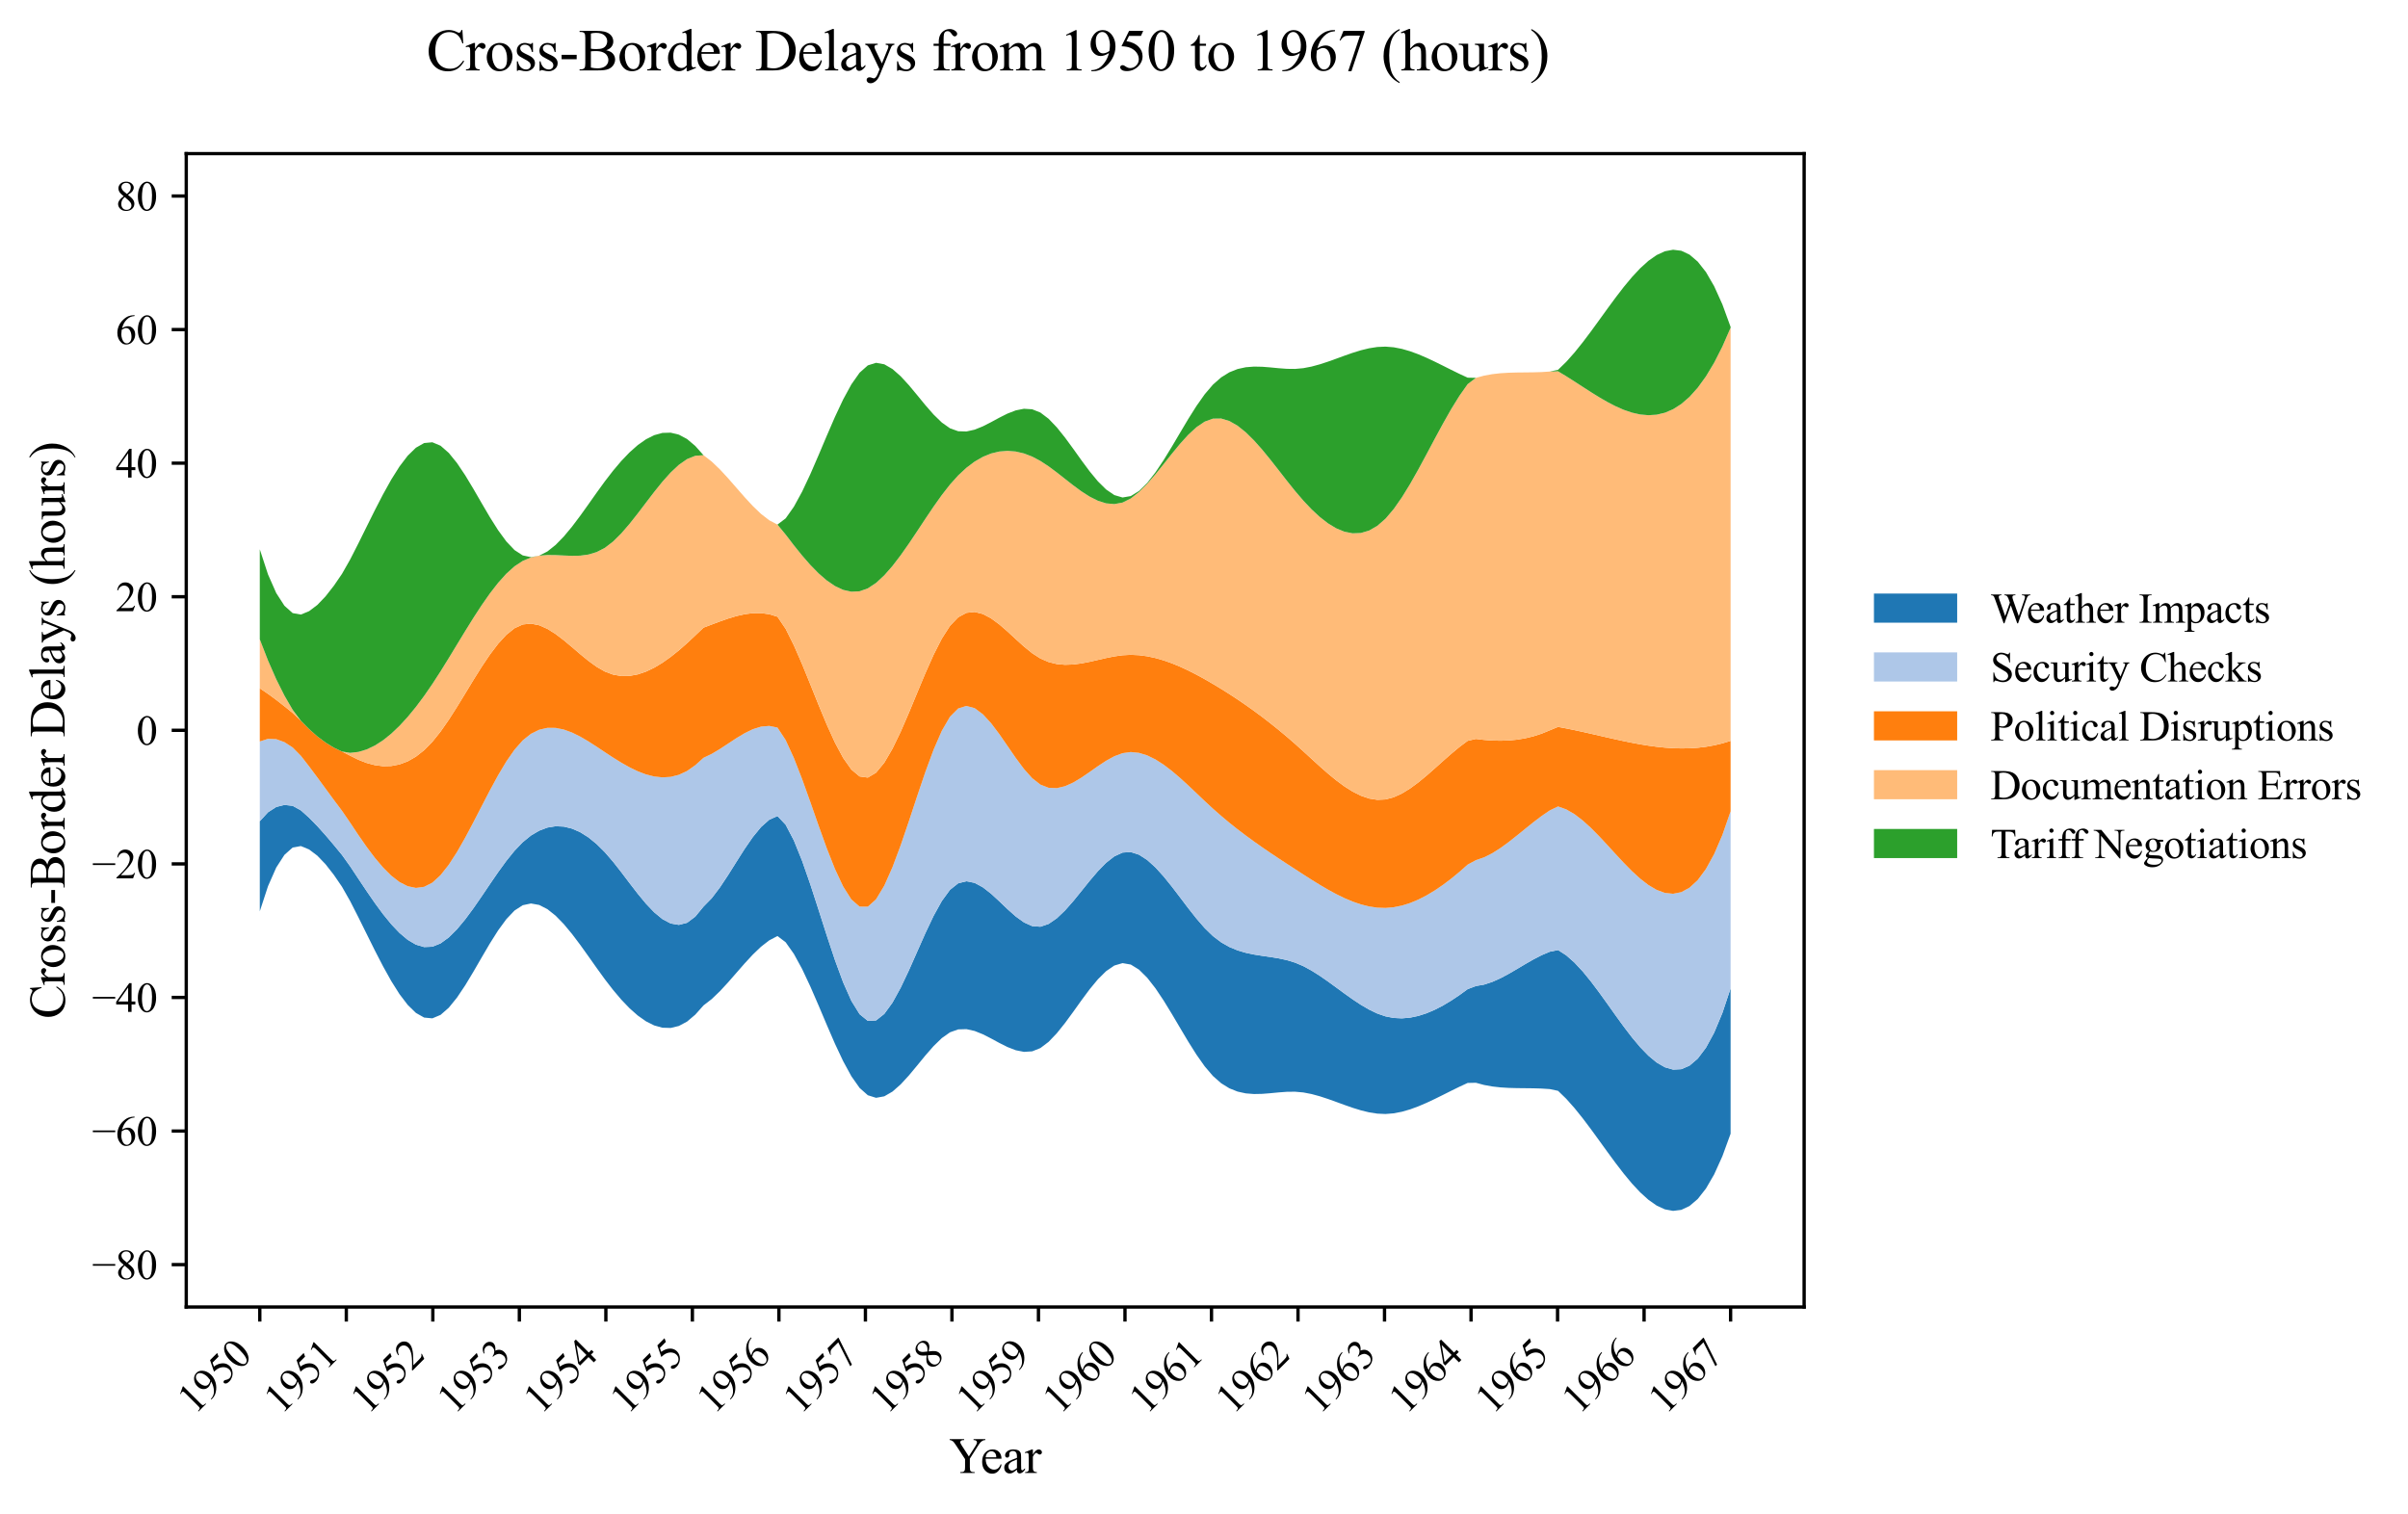 <?xml version="1.0" encoding="utf-8" standalone="no"?>
<!DOCTYPE svg PUBLIC "-//W3C//DTD SVG 1.1//EN"
  "http://www.w3.org/Graphics/SVG/1.1/DTD/svg11.dtd">
<svg xmlns:xlink="http://www.w3.org/1999/xlink" width="578.678pt" height="363.785pt" viewBox="0 0 578.678 363.785" xmlns="http://www.w3.org/2000/svg" version="1.1">
 <defs>
  <style type="text/css">*{stroke-linejoin: round; stroke-linecap: butt}</style>
 </defs>
 <g id="figure_1">
  <g id="patch_1">
   <path d="M 0 363.785 
L 578.678 363.785 
L 578.678 0 
L 0 0 
z
" style="fill: #ffffff"/>
  </g>
  <g id="axes_1">
   <g id="patch_2">
    <path d="M 44.761 314.121 
L 433.561 314.121 
L 433.561 36.921 
L 44.761 36.921 
z
" style="fill: #ffffff"/>
   </g>
   <g id="PolyCollection_1">
    <path d="M 62.434 197.368 
L 62.434 219.021 
L 64.408 212.986 
L 66.383 208.507 
L 68.357 205.452 
L 70.332 203.692 
L 72.307 203.342 
L 74.281 204.157 
L 76.256 205.648 
L 78.231 207.709 
L 80.205 210.232 
L 82.18 213.111 
L 84.154 216.585 
L 86.129 220.458 
L 88.104 224.445 
L 90.078 228.416 
L 92.053 232.24 
L 94.027 235.785 
L 96.002 238.92 
L 97.977 241.516 
L 99.951 243.44 
L 101.926 244.561 
L 103.9 244.749 
L 105.875 243.917 
L 107.85 242.19 
L 109.824 239.758 
L 111.799 236.809 
L 113.773 233.533 
L 115.748 230.117 
L 117.723 226.751 
L 119.697 223.623 
L 121.672 220.923 
L 123.646 218.84 
L 125.621 217.558 
L 127.596 217.139 
L 129.57 217.493 
L 131.545 218.501 
L 133.519 220.073 
L 135.494 222.099 
L 137.469 224.474 
L 139.443 227.094 
L 141.418 229.853 
L 143.393 232.647 
L 145.367 235.372 
L 147.342 237.929 
L 149.316 240.26 
L 151.291 242.322 
L 153.266 244.071 
L 155.24 245.463 
L 157.215 246.453 
L 159.189 246.999 
L 161.164 247.056 
L 163.139 246.58 
L 165.113 245.528 
L 167.088 243.857 
L 169.062 241.64 
L 171.037 240.113 
L 173.012 238.22 
L 174.986 236.082 
L 176.961 233.822 
L 178.935 231.563 
L 180.91 229.425 
L 182.885 227.531 
L 184.859 226.003 
L 186.834 224.964 
L 188.808 226.462 
L 190.783 229.261 
L 192.758 232.878 
L 194.732 237.079 
L 196.707 241.63 
L 198.682 246.299 
L 200.656 250.852 
L 202.631 255.054 
L 204.605 258.673 
L 206.58 261.475 
L 208.555 263.229 
L 210.529 263.846 
L 212.504 263.491 
L 214.478 262.35 
L 216.453 260.611 
L 218.428 258.461 
L 220.402 256.087 
L 222.377 253.677 
L 224.351 251.419 
L 226.326 249.499 
L 228.301 248.105 
L 230.275 247.4 
L 232.25 247.341 
L 234.224 247.782 
L 236.199 248.578 
L 238.174 249.585 
L 240.148 250.656 
L 242.123 251.647 
L 244.097 252.411 
L 246.072 252.803 
L 248.047 252.679 
L 250.021 251.892 
L 251.996 250.395 
L 253.97 248.33 
L 255.945 245.866 
L 257.92 243.17 
L 259.894 240.408 
L 261.869 237.748 
L 263.844 235.358 
L 265.818 233.404 
L 267.793 232.055 
L 269.767 231.476 
L 271.742 231.818 
L 273.717 233.039 
L 275.691 234.988 
L 277.666 237.515 
L 279.64 240.467 
L 281.615 243.691 
L 283.59 247.038 
L 285.564 250.354 
L 287.539 253.488 
L 289.513 256.288 
L 291.488 258.602 
L 293.463 260.342 
L 295.437 261.564 
L 297.412 262.351 
L 299.386 262.781 
L 301.361 262.936 
L 303.336 262.895 
L 305.31 262.739 
L 307.285 262.547 
L 309.259 262.401 
L 311.234 262.38 
L 313.209 262.558 
L 315.183 262.939 
L 317.158 263.476 
L 319.132 264.122 
L 321.107 264.83 
L 323.082 265.552 
L 325.056 266.243 
L 327.031 266.853 
L 329.006 267.337 
L 330.98 267.647 
L 332.955 267.736 
L 334.929 267.576 
L 336.904 267.192 
L 338.879 266.62 
L 340.853 265.894 
L 342.828 265.05 
L 344.802 264.122 
L 346.777 263.145 
L 348.752 262.155 
L 350.726 261.185 
L 352.701 260.272 
L 354.675 260.23 
L 356.65 260.76 
L 358.625 261.119 
L 360.599 261.342 
L 362.574 261.463 
L 364.548 261.517 
L 366.523 261.538 
L 368.498 261.561 
L 370.472 261.62 
L 372.447 261.75 
L 374.421 262.166 
L 376.396 264.084 
L 378.371 266.306 
L 380.345 268.762 
L 382.32 271.381 
L 384.295 274.093 
L 386.269 276.827 
L 388.244 279.513 
L 390.218 282.079 
L 392.193 284.456 
L 394.168 286.572 
L 396.142 288.357 
L 398.117 289.741 
L 400.091 290.653 
L 402.066 291.021 
L 404.041 290.777 
L 406.015 289.848 
L 407.99 288.165 
L 409.964 285.656 
L 411.939 282.252 
L 413.914 277.881 
L 415.888 272.474 
L 415.888 237.545 
L 415.888 237.545 
L 413.914 243.459 
L 411.939 248.186 
L 409.964 251.813 
L 407.99 254.427 
L 406.015 256.116 
L 404.041 256.966 
L 402.066 257.064 
L 400.091 256.499 
L 398.117 255.356 
L 396.142 253.723 
L 394.168 251.687 
L 392.193 249.335 
L 390.218 246.755 
L 388.244 244.033 
L 386.269 241.257 
L 384.295 238.513 
L 382.32 235.889 
L 380.345 233.472 
L 378.371 231.349 
L 376.396 229.607 
L 374.421 228.334 
L 372.447 228.735 
L 370.472 229.57 
L 368.498 230.589 
L 366.523 231.721 
L 364.548 232.897 
L 362.574 234.047 
L 360.599 235.1 
L 358.625 235.987 
L 356.65 236.638 
L 354.675 236.983 
L 352.701 237.731 
L 350.726 239.164 
L 348.752 240.482 
L 346.777 241.662 
L 344.802 242.683 
L 342.828 243.524 
L 340.853 244.163 
L 338.879 244.578 
L 336.904 244.749 
L 334.929 244.654 
L 332.955 244.271 
L 330.98 243.588 
L 329.006 242.642 
L 327.031 241.488 
L 325.056 240.181 
L 323.082 238.776 
L 321.107 237.327 
L 319.132 235.891 
L 317.158 234.521 
L 315.183 233.274 
L 313.209 232.203 
L 311.234 231.363 
L 309.259 230.76 
L 307.285 230.333 
L 305.31 230.011 
L 303.336 229.728 
L 301.361 229.413 
L 299.386 228.999 
L 297.412 228.417 
L 295.437 227.599 
L 293.463 226.476 
L 291.488 224.98 
L 289.513 223.059 
L 287.539 220.787 
L 285.564 218.286 
L 283.59 215.681 
L 281.615 213.095 
L 279.64 210.651 
L 277.666 208.474 
L 275.691 206.688 
L 273.717 205.415 
L 271.742 204.78 
L 269.767 204.906 
L 267.793 205.815 
L 265.818 207.358 
L 263.844 209.371 
L 261.869 211.689 
L 259.894 214.145 
L 257.92 216.576 
L 255.945 218.815 
L 253.97 220.697 
L 251.996 222.057 
L 250.021 222.729 
L 248.047 222.576 
L 246.072 221.687 
L 244.097 220.263 
L 242.123 218.506 
L 240.148 216.618 
L 238.174 214.801 
L 236.199 213.258 
L 234.224 212.189 
L 232.25 211.798 
L 230.275 212.287 
L 228.301 213.855 
L 226.326 216.555 
L 224.351 220.131 
L 222.377 224.292 
L 220.402 228.747 
L 218.428 233.205 
L 216.453 237.375 
L 214.478 240.966 
L 212.504 243.687 
L 210.529 245.246 
L 208.555 245.353 
L 206.58 243.753 
L 204.605 240.564 
L 202.631 236.121 
L 200.656 230.761 
L 198.682 224.821 
L 196.707 218.638 
L 194.732 212.55 
L 192.758 206.892 
L 190.783 202.003 
L 188.808 198.219 
L 186.834 196.127 
L 184.859 197.017 
L 182.885 198.771 
L 180.91 201.184 
L 178.935 204.047 
L 176.961 207.155 
L 174.986 210.301 
L 173.012 213.276 
L 171.037 215.876 
L 169.062 217.893 
L 167.088 220.299 
L 165.113 221.779 
L 163.139 222.285 
L 161.164 221.945 
L 159.189 220.893 
L 157.215 219.264 
L 155.24 217.191 
L 153.266 214.807 
L 151.291 212.246 
L 149.316 209.641 
L 147.342 207.126 
L 145.367 204.835 
L 143.393 202.872 
L 141.418 201.263 
L 139.443 200.018 
L 137.469 199.149 
L 135.494 198.665 
L 133.519 198.578 
L 131.545 198.899 
L 129.57 199.643 
L 127.596 200.808 
L 125.621 202.417 
L 123.646 204.473 
L 121.672 206.917 
L 119.697 209.634 
L 117.723 212.511 
L 115.748 215.434 
L 113.773 218.288 
L 111.799 220.959 
L 109.824 223.334 
L 107.85 225.297 
L 105.875 226.734 
L 103.9 227.532 
L 101.926 227.614 
L 99.951 227.034 
L 97.977 225.873 
L 96.002 224.211 
L 94.027 222.128 
L 92.053 219.706 
L 90.078 217.025 
L 88.104 214.164 
L 86.129 211.206 
L 84.154 208.23 
L 82.18 205.47 
L 80.205 203.071 
L 78.231 200.745 
L 76.256 198.547 
L 74.281 196.534 
L 72.307 194.762 
L 70.332 193.67 
L 68.357 193.453 
L 66.383 193.943 
L 64.408 195.221 
L 62.434 197.368 
z
" clip-path="url(#pa392b73bc1)" style="fill: #1f77b4"/>
   </g>
   <g id="PolyCollection_2">
    <path d="M 62.434 178.202 
L 62.434 197.368 
L 64.408 195.221 
L 66.383 193.943 
L 68.357 193.453 
L 70.332 193.67 
L 72.307 194.762 
L 74.281 196.534 
L 76.256 198.547 
L 78.231 200.745 
L 80.205 203.071 
L 82.18 205.47 
L 84.154 208.23 
L 86.129 211.206 
L 88.104 214.164 
L 90.078 217.025 
L 92.053 219.706 
L 94.027 222.128 
L 96.002 224.211 
L 97.977 225.873 
L 99.951 227.034 
L 101.926 227.614 
L 103.9 227.532 
L 105.875 226.734 
L 107.85 225.297 
L 109.824 223.334 
L 111.799 220.959 
L 113.773 218.288 
L 115.748 215.434 
L 117.723 212.511 
L 119.697 209.634 
L 121.672 206.917 
L 123.646 204.473 
L 125.621 202.417 
L 127.596 200.808 
L 129.57 199.643 
L 131.545 198.899 
L 133.519 198.578 
L 135.494 198.665 
L 137.469 199.149 
L 139.443 200.018 
L 141.418 201.263 
L 143.393 202.872 
L 145.367 204.835 
L 147.342 207.126 
L 149.316 209.641 
L 151.291 212.246 
L 153.266 214.807 
L 155.24 217.191 
L 157.215 219.264 
L 159.189 220.893 
L 161.164 221.945 
L 163.139 222.285 
L 165.113 221.779 
L 167.088 220.299 
L 169.062 217.893 
L 171.037 215.876 
L 173.012 213.276 
L 174.986 210.301 
L 176.961 207.155 
L 178.935 204.047 
L 180.91 201.184 
L 182.885 198.771 
L 184.859 197.017 
L 186.834 196.127 
L 188.808 198.219 
L 190.783 202.003 
L 192.758 206.892 
L 194.732 212.55 
L 196.707 218.638 
L 198.682 224.821 
L 200.656 230.761 
L 202.631 236.121 
L 204.605 240.564 
L 206.58 243.753 
L 208.555 245.353 
L 210.529 245.246 
L 212.504 243.687 
L 214.478 240.966 
L 216.453 237.375 
L 218.428 233.205 
L 220.402 228.747 
L 222.377 224.292 
L 224.351 220.131 
L 226.326 216.555 
L 228.301 213.855 
L 230.275 212.287 
L 232.25 211.798 
L 234.224 212.189 
L 236.199 213.258 
L 238.174 214.801 
L 240.148 216.618 
L 242.123 218.506 
L 244.097 220.263 
L 246.072 221.687 
L 248.047 222.576 
L 250.021 222.729 
L 251.996 222.057 
L 253.97 220.697 
L 255.945 218.815 
L 257.92 216.576 
L 259.894 214.145 
L 261.869 211.689 
L 263.844 209.371 
L 265.818 207.358 
L 267.793 205.815 
L 269.767 204.906 
L 271.742 204.78 
L 273.717 205.415 
L 275.691 206.688 
L 277.666 208.474 
L 279.64 210.651 
L 281.615 213.095 
L 283.59 215.681 
L 285.564 218.286 
L 287.539 220.787 
L 289.513 223.059 
L 291.488 224.98 
L 293.463 226.476 
L 295.437 227.599 
L 297.412 228.417 
L 299.386 228.999 
L 301.361 229.413 
L 303.336 229.728 
L 305.31 230.011 
L 307.285 230.333 
L 309.259 230.76 
L 311.234 231.363 
L 313.209 232.203 
L 315.183 233.274 
L 317.158 234.521 
L 319.132 235.891 
L 321.107 237.327 
L 323.082 238.776 
L 325.056 240.181 
L 327.031 241.488 
L 329.006 242.642 
L 330.98 243.588 
L 332.955 244.271 
L 334.929 244.654 
L 336.904 244.749 
L 338.879 244.578 
L 340.853 244.163 
L 342.828 243.524 
L 344.802 242.683 
L 346.777 241.662 
L 348.752 240.482 
L 350.726 239.164 
L 352.701 237.731 
L 354.675 236.983 
L 356.65 236.638 
L 358.625 235.987 
L 360.599 235.1 
L 362.574 234.047 
L 364.548 232.897 
L 366.523 231.721 
L 368.498 230.589 
L 370.472 229.57 
L 372.447 228.735 
L 374.421 228.334 
L 376.396 229.607 
L 378.371 231.349 
L 380.345 233.472 
L 382.32 235.889 
L 384.295 238.513 
L 386.269 241.257 
L 388.244 244.033 
L 390.218 246.755 
L 392.193 249.335 
L 394.168 251.687 
L 396.142 253.723 
L 398.117 255.356 
L 400.091 256.499 
L 402.066 257.064 
L 404.041 256.966 
L 406.015 256.116 
L 407.99 254.427 
L 409.964 251.813 
L 411.939 248.186 
L 413.914 243.459 
L 415.888 237.545 
L 415.888 194.992 
L 415.888 194.992 
L 413.914 200.665 
L 411.939 205.257 
L 409.964 208.848 
L 407.99 211.518 
L 406.015 213.349 
L 404.041 214.419 
L 402.066 214.809 
L 400.091 214.6 
L 398.117 213.871 
L 396.142 212.703 
L 394.168 211.176 
L 392.193 209.371 
L 390.218 207.367 
L 388.244 205.245 
L 386.269 203.085 
L 384.295 200.968 
L 382.32 198.972 
L 380.345 197.18 
L 378.371 195.671 
L 376.396 194.525 
L 374.421 193.822 
L 372.447 194.764 
L 370.472 196.109 
L 368.498 197.609 
L 366.523 199.196 
L 364.548 200.802 
L 362.574 202.358 
L 360.599 203.797 
L 358.625 205.051 
L 356.65 206.051 
L 354.675 206.729 
L 352.701 207.796 
L 350.726 209.539 
L 348.752 211.164 
L 346.777 212.657 
L 344.802 214.003 
L 342.828 215.188 
L 340.853 216.199 
L 338.879 217.021 
L 336.904 217.64 
L 334.929 218.043 
L 332.955 218.214 
L 330.98 218.145 
L 329.006 217.85 
L 327.031 217.353 
L 325.056 216.676 
L 323.082 215.843 
L 321.107 214.878 
L 319.132 213.804 
L 317.158 212.644 
L 315.183 211.422 
L 313.209 210.16 
L 311.234 208.883 
L 309.259 207.6 
L 307.285 206.304 
L 305.31 204.986 
L 303.336 203.636 
L 301.361 202.245 
L 299.386 200.803 
L 297.412 199.302 
L 295.437 197.731 
L 293.463 196.082 
L 291.488 194.345 
L 289.513 192.518 
L 287.539 190.639 
L 285.564 188.768 
L 283.59 186.961 
L 281.615 185.278 
L 279.64 183.776 
L 277.666 182.513 
L 275.691 181.548 
L 273.717 180.938 
L 271.742 180.741 
L 269.767 181.015 
L 267.793 181.752 
L 265.818 182.836 
L 263.844 184.138 
L 261.869 185.529 
L 259.894 186.881 
L 257.92 188.066 
L 255.945 188.956 
L 253.97 189.422 
L 251.996 189.335 
L 250.021 188.568 
L 248.047 187.018 
L 246.072 184.803 
L 244.097 182.148 
L 242.123 179.28 
L 240.148 176.424 
L 238.174 173.809 
L 236.199 171.659 
L 234.224 170.201 
L 232.25 169.662 
L 230.275 170.268 
L 228.301 172.244 
L 226.326 175.646 
L 224.351 180.185 
L 222.377 185.532 
L 220.402 191.357 
L 218.428 197.332 
L 216.453 203.126 
L 214.478 208.41 
L 212.504 212.855 
L 210.529 216.131 
L 208.555 217.909 
L 206.58 217.896 
L 204.605 216.178 
L 202.631 213.06 
L 200.656 208.849 
L 198.682 203.854 
L 196.707 198.38 
L 194.732 192.737 
L 192.758 187.231 
L 190.783 182.17 
L 188.808 177.862 
L 186.834 174.862 
L 184.859 174.466 
L 182.885 174.636 
L 180.91 175.26 
L 178.935 176.222 
L 176.961 177.41 
L 174.986 178.708 
L 173.012 180.004 
L 171.037 181.182 
L 169.062 182.13 
L 167.088 183.91 
L 165.113 185.295 
L 163.139 186.216 
L 161.164 186.714 
L 159.189 186.833 
L 157.215 186.619 
L 155.24 186.114 
L 153.266 185.363 
L 151.291 184.41 
L 149.316 183.298 
L 147.342 182.072 
L 145.367 180.776 
L 143.393 179.459 
L 141.418 178.188 
L 139.443 177.032 
L 137.469 176.059 
L 135.494 175.338 
L 133.519 174.94 
L 131.545 174.931 
L 129.57 175.387 
L 127.596 176.363 
L 125.621 177.94 
L 123.646 180.177 
L 121.672 183.021 
L 119.697 186.33 
L 117.723 189.958 
L 115.748 193.761 
L 113.773 197.594 
L 111.799 201.312 
L 109.824 204.77 
L 107.85 207.822 
L 105.875 210.324 
L 103.9 212.131 
L 101.926 213.142 
L 99.951 213.403 
L 97.977 212.991 
L 96.002 211.982 
L 94.027 210.455 
L 92.053 208.485 
L 90.078 206.15 
L 88.104 203.526 
L 86.129 200.691 
L 84.154 197.722 
L 82.18 194.848 
L 80.205 192.212 
L 78.231 189.521 
L 76.256 186.827 
L 74.281 184.183 
L 72.307 181.643 
L 70.332 179.639 
L 68.357 178.366 
L 66.383 177.65 
L 64.408 177.57 
L 62.434 178.202 
z
" clip-path="url(#pa392b73bc1)" style="fill: #aec7e8"/>
   </g>
   <g id="PolyCollection_3">
    <path d="M 62.434 165.425 
L 62.434 178.202 
L 64.408 177.57 
L 66.383 177.65 
L 68.357 178.366 
L 70.332 179.639 
L 72.307 181.643 
L 74.281 184.183 
L 76.256 186.827 
L 78.231 189.521 
L 80.205 192.212 
L 82.18 194.848 
L 84.154 197.722 
L 86.129 200.691 
L 88.104 203.526 
L 90.078 206.15 
L 92.053 208.485 
L 94.027 210.455 
L 96.002 211.982 
L 97.977 212.991 
L 99.951 213.403 
L 101.926 213.142 
L 103.9 212.131 
L 105.875 210.324 
L 107.85 207.822 
L 109.824 204.77 
L 111.799 201.312 
L 113.773 197.594 
L 115.748 193.761 
L 117.723 189.958 
L 119.697 186.33 
L 121.672 183.021 
L 123.646 180.177 
L 125.621 177.94 
L 127.596 176.363 
L 129.57 175.387 
L 131.545 174.931 
L 133.519 174.94 
L 135.494 175.338 
L 137.469 176.059 
L 139.443 177.032 
L 141.418 178.188 
L 143.393 179.459 
L 145.367 180.776 
L 147.342 182.072 
L 149.316 183.298 
L 151.291 184.41 
L 153.266 185.363 
L 155.24 186.114 
L 157.215 186.619 
L 159.189 186.833 
L 161.164 186.714 
L 163.139 186.216 
L 165.113 185.295 
L 167.088 183.91 
L 169.062 182.13 
L 171.037 181.182 
L 173.012 180.004 
L 174.986 178.708 
L 176.961 177.41 
L 178.935 176.222 
L 180.91 175.26 
L 182.885 174.636 
L 184.859 174.466 
L 186.834 174.862 
L 188.808 177.862 
L 190.783 182.17 
L 192.758 187.231 
L 194.732 192.737 
L 196.707 198.38 
L 198.682 203.854 
L 200.656 208.849 
L 202.631 213.06 
L 204.605 216.178 
L 206.58 217.896 
L 208.555 217.909 
L 210.529 216.131 
L 212.504 212.855 
L 214.478 208.41 
L 216.453 203.126 
L 218.428 197.332 
L 220.402 191.357 
L 222.377 185.532 
L 224.351 180.185 
L 226.326 175.646 
L 228.301 172.244 
L 230.275 170.268 
L 232.25 169.662 
L 234.224 170.201 
L 236.199 171.659 
L 238.174 173.809 
L 240.148 176.424 
L 242.123 179.28 
L 244.097 182.148 
L 246.072 184.803 
L 248.047 187.018 
L 250.021 188.568 
L 251.996 189.335 
L 253.97 189.422 
L 255.945 188.956 
L 257.92 188.066 
L 259.894 186.881 
L 261.869 185.529 
L 263.844 184.138 
L 265.818 182.836 
L 267.793 181.752 
L 269.767 181.015 
L 271.742 180.741 
L 273.717 180.938 
L 275.691 181.548 
L 277.666 182.513 
L 279.64 183.776 
L 281.615 185.278 
L 283.59 186.961 
L 285.564 188.768 
L 287.539 190.639 
L 289.513 192.518 
L 291.488 194.345 
L 293.463 196.082 
L 295.437 197.731 
L 297.412 199.302 
L 299.386 200.803 
L 301.361 202.245 
L 303.336 203.636 
L 305.31 204.986 
L 307.285 206.304 
L 309.259 207.6 
L 311.234 208.883 
L 313.209 210.16 
L 315.183 211.422 
L 317.158 212.644 
L 319.132 213.804 
L 321.107 214.878 
L 323.082 215.843 
L 325.056 216.676 
L 327.031 217.353 
L 329.006 217.85 
L 330.98 218.145 
L 332.955 218.214 
L 334.929 218.043 
L 336.904 217.64 
L 338.879 217.021 
L 340.853 216.199 
L 342.828 215.188 
L 344.802 214.003 
L 346.777 212.657 
L 348.752 211.164 
L 350.726 209.539 
L 352.701 207.796 
L 354.675 206.729 
L 356.65 206.051 
L 358.625 205.051 
L 360.599 203.797 
L 362.574 202.358 
L 364.548 200.802 
L 366.523 199.196 
L 368.498 197.609 
L 370.472 196.109 
L 372.447 194.764 
L 374.421 193.822 
L 376.396 194.525 
L 378.371 195.671 
L 380.345 197.18 
L 382.32 198.972 
L 384.295 200.968 
L 386.269 203.085 
L 388.244 205.245 
L 390.218 207.367 
L 392.193 209.371 
L 394.168 211.176 
L 396.142 212.703 
L 398.117 213.871 
L 400.091 214.6 
L 402.066 214.809 
L 404.041 214.419 
L 406.015 213.349 
L 407.99 211.518 
L 409.964 208.848 
L 411.939 205.257 
L 413.914 200.665 
L 415.888 194.992 
L 415.888 178.057 
L 415.888 178.057 
L 413.914 178.66 
L 411.939 179.131 
L 409.964 179.479 
L 407.99 179.713 
L 406.015 179.841 
L 404.041 179.873 
L 402.066 179.817 
L 400.091 179.682 
L 398.117 179.476 
L 396.142 179.208 
L 394.168 178.888 
L 392.193 178.523 
L 390.218 178.123 
L 388.244 177.696 
L 386.269 177.252 
L 384.295 176.798 
L 382.32 176.344 
L 380.345 175.898 
L 378.371 175.47 
L 376.396 175.067 
L 374.421 174.699 
L 372.447 175.516 
L 370.472 176.328 
L 368.498 176.966 
L 366.523 177.442 
L 364.548 177.769 
L 362.574 177.959 
L 360.599 178.023 
L 358.625 177.976 
L 356.65 177.827 
L 354.675 177.591 
L 352.701 178.055 
L 350.726 179.529 
L 348.752 181.171 
L 346.777 182.91 
L 344.802 184.68 
L 342.828 186.412 
L 340.853 188.039 
L 338.879 189.493 
L 336.904 190.705 
L 334.929 191.608 
L 332.955 192.133 
L 330.98 192.227 
L 329.006 191.911 
L 327.031 191.234 
L 325.056 190.247 
L 323.082 188.999 
L 321.107 187.539 
L 319.132 185.917 
L 317.158 184.182 
L 315.183 182.383 
L 313.209 180.571 
L 311.234 178.793 
L 309.259 177.081 
L 307.285 175.433 
L 305.31 173.848 
L 303.336 172.325 
L 301.361 170.862 
L 299.386 169.457 
L 297.412 168.107 
L 295.437 166.812 
L 293.463 165.57 
L 291.488 164.378 
L 289.513 163.236 
L 287.539 162.155 
L 285.564 161.148 
L 283.59 160.23 
L 281.615 159.415 
L 279.64 158.717 
L 277.666 158.15 
L 275.691 157.729 
L 273.717 157.468 
L 271.742 157.38 
L 269.767 157.481 
L 267.793 157.757 
L 265.818 158.152 
L 263.844 158.606 
L 261.869 159.056 
L 259.894 159.441 
L 257.92 159.701 
L 255.945 159.775 
L 253.97 159.6 
L 251.996 159.116 
L 250.021 158.262 
L 248.047 156.992 
L 246.072 155.39 
L 244.097 153.603 
L 242.123 151.78 
L 240.148 150.067 
L 238.174 148.614 
L 236.199 147.568 
L 234.224 147.076 
L 232.25 147.288 
L 230.275 148.351 
L 228.301 150.413 
L 226.326 153.496 
L 224.351 157.38 
L 222.377 161.81 
L 220.402 166.534 
L 218.428 171.299 
L 216.453 175.852 
L 214.478 179.939 
L 212.504 183.309 
L 210.529 185.708 
L 208.555 186.882 
L 206.58 186.609 
L 204.605 184.958 
L 202.631 182.169 
L 200.656 178.484 
L 198.682 174.147 
L 196.707 169.398 
L 194.732 164.481 
L 192.758 159.638 
L 190.783 155.111 
L 188.808 151.143 
L 186.834 148.225 
L 184.859 147.621 
L 182.885 147.351 
L 180.91 147.367 
L 178.935 147.622 
L 176.961 148.069 
L 174.986 148.662 
L 173.012 149.354 
L 171.037 150.097 
L 169.062 150.845 
L 167.088 152.729 
L 165.113 154.581 
L 163.139 156.312 
L 161.164 157.892 
L 159.189 159.29 
L 157.215 160.475 
L 155.24 161.416 
L 153.266 162.083 
L 151.291 162.446 
L 149.316 162.474 
L 147.342 162.135 
L 145.367 161.4 
L 143.393 160.271 
L 141.418 158.843 
L 139.443 157.229 
L 137.469 155.539 
L 135.494 153.886 
L 133.519 152.382 
L 131.545 151.138 
L 129.57 150.27 
L 127.596 149.877 
L 125.621 150.084 
L 123.646 150.99 
L 121.672 152.578 
L 119.697 154.733 
L 117.723 157.338 
L 115.748 160.274 
L 113.773 163.425 
L 111.799 166.674 
L 109.824 169.903 
L 107.85 172.994 
L 105.875 175.83 
L 103.9 178.294 
L 101.926 180.298 
L 99.951 181.851 
L 97.977 182.983 
L 96.002 183.723 
L 94.027 184.102 
L 92.053 184.15 
L 90.078 183.896 
L 88.104 183.371 
L 86.129 182.604 
L 84.154 181.625 
L 82.18 180.617 
L 80.205 179.675 
L 78.231 178.459 
L 76.256 176.975 
L 74.281 175.228 
L 72.307 173.225 
L 70.332 171.352 
L 68.357 169.754 
L 66.383 168.214 
L 64.408 166.761 
L 62.434 165.425 
z
" clip-path="url(#pa392b73bc1)" style="fill: #ff7f0e"/>
   </g>
   <g id="PolyCollection_4">
    <path d="M 62.434 153.659 
L 62.434 165.425 
L 64.408 166.761 
L 66.383 168.214 
L 68.357 169.754 
L 70.332 171.352 
L 72.307 173.225 
L 74.281 175.228 
L 76.256 176.975 
L 78.231 178.459 
L 80.205 179.675 
L 82.18 180.617 
L 84.154 181.625 
L 86.129 182.604 
L 88.104 183.371 
L 90.078 183.896 
L 92.053 184.15 
L 94.027 184.102 
L 96.002 183.723 
L 97.977 182.983 
L 99.951 181.851 
L 101.926 180.298 
L 103.9 178.294 
L 105.875 175.83 
L 107.85 172.994 
L 109.824 169.903 
L 111.799 166.674 
L 113.773 163.425 
L 115.748 160.274 
L 117.723 157.338 
L 119.697 154.733 
L 121.672 152.578 
L 123.646 150.99 
L 125.621 150.084 
L 127.596 149.877 
L 129.57 150.27 
L 131.545 151.138 
L 133.519 152.382 
L 135.494 153.886 
L 137.469 155.539 
L 139.443 157.229 
L 141.418 158.843 
L 143.393 160.271 
L 145.367 161.4 
L 147.342 162.135 
L 149.316 162.474 
L 151.291 162.446 
L 153.266 162.083 
L 155.24 161.416 
L 157.215 160.475 
L 159.189 159.29 
L 161.164 157.892 
L 163.139 156.312 
L 165.113 154.581 
L 167.088 152.729 
L 169.062 150.845 
L 171.037 150.097 
L 173.012 149.354 
L 174.986 148.662 
L 176.961 148.069 
L 178.935 147.622 
L 180.91 147.367 
L 182.885 147.351 
L 184.859 147.621 
L 186.834 148.225 
L 188.808 151.143 
L 190.783 155.111 
L 192.758 159.638 
L 194.732 164.481 
L 196.707 169.398 
L 198.682 174.147 
L 200.656 178.484 
L 202.631 182.169 
L 204.605 184.958 
L 206.58 186.609 
L 208.555 186.882 
L 210.529 185.708 
L 212.504 183.309 
L 214.478 179.939 
L 216.453 175.852 
L 218.428 171.299 
L 220.402 166.534 
L 222.377 161.81 
L 224.351 157.38 
L 226.326 153.496 
L 228.301 150.413 
L 230.275 148.351 
L 232.25 147.288 
L 234.224 147.076 
L 236.199 147.568 
L 238.174 148.614 
L 240.148 150.067 
L 242.123 151.78 
L 244.097 153.603 
L 246.072 155.39 
L 248.047 156.992 
L 250.021 158.262 
L 251.996 159.116 
L 253.97 159.6 
L 255.945 159.775 
L 257.92 159.701 
L 259.894 159.441 
L 261.869 159.056 
L 263.844 158.606 
L 265.818 158.152 
L 267.793 157.757 
L 269.767 157.481 
L 271.742 157.38 
L 273.717 157.468 
L 275.691 157.729 
L 277.666 158.15 
L 279.64 158.717 
L 281.615 159.415 
L 283.59 160.23 
L 285.564 161.148 
L 287.539 162.155 
L 289.513 163.236 
L 291.488 164.378 
L 293.463 165.57 
L 295.437 166.812 
L 297.412 168.107 
L 299.386 169.457 
L 301.361 170.862 
L 303.336 172.325 
L 305.31 173.848 
L 307.285 175.433 
L 309.259 177.081 
L 311.234 178.793 
L 313.209 180.571 
L 315.183 182.383 
L 317.158 184.182 
L 319.132 185.917 
L 321.107 187.539 
L 323.082 188.999 
L 325.056 190.247 
L 327.031 191.234 
L 329.006 191.911 
L 330.98 192.227 
L 332.955 192.133 
L 334.929 191.608 
L 336.904 190.705 
L 338.879 189.493 
L 340.853 188.039 
L 342.828 186.412 
L 344.802 184.68 
L 346.777 182.91 
L 348.752 181.171 
L 350.726 179.529 
L 352.701 178.055 
L 354.675 177.591 
L 356.65 177.827 
L 358.625 177.976 
L 360.599 178.023 
L 362.574 177.959 
L 364.548 177.769 
L 366.523 177.442 
L 368.498 176.966 
L 370.472 176.328 
L 372.447 175.516 
L 374.421 174.699 
L 376.396 175.067 
L 378.371 175.47 
L 380.345 175.898 
L 382.32 176.344 
L 384.295 176.798 
L 386.269 177.252 
L 388.244 177.696 
L 390.218 178.123 
L 392.193 178.523 
L 394.168 178.888 
L 396.142 179.208 
L 398.117 179.476 
L 400.091 179.682 
L 402.066 179.817 
L 404.041 179.873 
L 406.015 179.841 
L 407.99 179.713 
L 409.964 179.479 
L 411.939 179.131 
L 413.914 178.66 
L 415.888 178.057 
L 415.888 78.762 
L 415.888 78.762 
L 413.914 83.283 
L 411.939 87.169 
L 409.964 90.456 
L 407.99 93.181 
L 406.015 95.381 
L 404.041 97.092 
L 402.066 98.352 
L 400.091 99.197 
L 398.117 99.665 
L 396.142 99.791 
L 394.168 99.614 
L 392.193 99.17 
L 390.218 98.496 
L 388.244 97.628 
L 386.269 96.604 
L 384.295 95.46 
L 382.32 94.233 
L 380.345 92.961 
L 378.371 91.68 
L 376.396 90.427 
L 374.421 89.238 
L 372.447 89.293 
L 370.472 89.423 
L 368.498 89.482 
L 366.523 89.505 
L 364.548 89.526 
L 362.574 89.58 
L 360.599 89.701 
L 358.625 89.924 
L 356.65 90.283 
L 354.675 90.813 
L 352.701 92.323 
L 350.726 95.118 
L 348.752 98.31 
L 346.777 101.788 
L 344.802 105.438 
L 342.828 109.148 
L 340.853 112.806 
L 338.879 116.298 
L 336.904 119.513 
L 334.929 122.337 
L 332.955 124.659 
L 330.98 126.384 
L 329.006 127.517 
L 327.031 128.1 
L 325.056 128.175 
L 323.082 127.784 
L 321.107 126.969 
L 319.132 125.772 
L 317.158 124.235 
L 315.183 122.399 
L 313.209 120.306 
L 311.234 117.999 
L 309.259 115.536 
L 307.285 113.003 
L 305.31 110.487 
L 303.336 108.073 
L 301.361 105.849 
L 299.386 103.902 
L 297.412 102.318 
L 295.437 101.184 
L 293.463 100.586 
L 291.488 100.612 
L 289.513 101.328 
L 287.539 102.662 
L 285.564 104.481 
L 283.59 106.655 
L 281.615 109.053 
L 279.64 111.543 
L 277.666 113.994 
L 275.691 116.275 
L 273.717 118.254 
L 271.742 119.8 
L 269.767 120.784 
L 267.793 121.15 
L 265.818 120.974 
L 263.844 120.347 
L 261.869 119.356 
L 259.894 118.091 
L 257.92 116.641 
L 255.945 115.095 
L 253.97 113.543 
L 251.996 112.073 
L 250.021 110.775 
L 248.047 109.731 
L 246.072 108.975 
L 244.097 108.515 
L 242.123 108.358 
L 240.148 108.514 
L 238.174 108.989 
L 236.199 109.793 
L 234.224 110.932 
L 232.25 112.415 
L 230.275 114.251 
L 228.301 116.446 
L 226.326 118.978 
L 224.351 121.757 
L 222.377 124.688 
L 220.402 127.676 
L 218.428 130.623 
L 216.453 133.434 
L 214.478 136.014 
L 212.504 138.266 
L 210.529 140.095 
L 208.555 141.404 
L 206.58 142.107 
L 204.605 142.209 
L 202.631 141.768 
L 200.656 140.845 
L 198.682 139.497 
L 196.707 137.785 
L 194.732 135.767 
L 192.758 133.504 
L 190.783 131.053 
L 188.808 128.476 
L 186.834 126.079 
L 184.859 125.039 
L 182.885 123.511 
L 180.91 121.617 
L 178.935 119.48 
L 176.961 117.22 
L 174.986 114.96 
L 173.012 112.823 
L 171.037 110.93 
L 169.062 109.402 
L 167.088 109.542 
L 165.113 110.337 
L 163.139 111.715 
L 161.164 113.564 
L 159.189 115.77 
L 157.215 118.22 
L 155.24 120.799 
L 153.266 123.394 
L 151.291 125.891 
L 149.316 128.177 
L 147.342 130.138 
L 145.367 131.66 
L 143.393 132.68 
L 141.418 133.274 
L 139.443 133.543 
L 137.469 133.587 
L 135.494 133.509 
L 133.519 133.409 
L 131.545 133.387 
L 129.57 133.55 
L 127.596 133.985 
L 125.621 134.807 
L 123.646 136.105 
L 121.672 137.886 
L 119.697 140.083 
L 117.723 142.627 
L 115.748 145.449 
L 113.773 148.481 
L 111.799 151.654 
L 109.824 154.9 
L 107.85 158.15 
L 105.875 161.335 
L 103.9 164.387 
L 101.926 167.248 
L 99.951 169.891 
L 97.977 172.297 
L 96.002 174.448 
L 94.027 176.325 
L 92.053 177.909 
L 90.078 179.18 
L 88.104 180.121 
L 86.129 180.712 
L 84.154 180.935 
L 82.18 180.617 
L 80.205 179.675 
L 78.231 178.459 
L 76.256 176.975 
L 74.281 175.228 
L 72.307 173.225 
L 70.332 170.587 
L 68.357 167.181 
L 66.383 163.237 
L 64.408 158.736 
L 62.434 153.659 
z
" clip-path="url(#pa392b73bc1)" style="fill: #ffbb78"/>
   </g>
   <g id="PolyCollection_5">
    <path d="M 62.434 132.021 
L 62.434 153.659 
L 64.408 158.736 
L 66.383 163.237 
L 68.357 167.181 
L 70.332 170.587 
L 72.307 173.225 
L 74.281 175.228 
L 76.256 176.975 
L 78.231 178.459 
L 80.205 179.675 
L 82.18 180.617 
L 84.154 180.935 
L 86.129 180.712 
L 88.104 180.121 
L 90.078 179.18 
L 92.053 177.909 
L 94.027 176.325 
L 96.002 174.448 
L 97.977 172.297 
L 99.951 169.891 
L 101.926 167.248 
L 103.9 164.387 
L 105.875 161.335 
L 107.85 158.15 
L 109.824 154.9 
L 111.799 151.654 
L 113.773 148.481 
L 115.748 145.449 
L 117.723 142.627 
L 119.697 140.083 
L 121.672 137.886 
L 123.646 136.105 
L 125.621 134.807 
L 127.596 133.985 
L 129.57 133.55 
L 131.545 133.387 
L 133.519 133.409 
L 135.494 133.509 
L 137.469 133.587 
L 139.443 133.543 
L 141.418 133.274 
L 143.393 132.68 
L 145.367 131.66 
L 147.342 130.138 
L 149.316 128.177 
L 151.291 125.891 
L 153.266 123.394 
L 155.24 120.799 
L 157.215 118.22 
L 159.189 115.77 
L 161.164 113.564 
L 163.139 111.715 
L 165.113 110.337 
L 167.088 109.542 
L 169.062 109.402 
L 171.037 110.93 
L 173.012 112.823 
L 174.986 114.96 
L 176.961 117.22 
L 178.935 119.48 
L 180.91 121.617 
L 182.885 123.511 
L 184.859 125.039 
L 186.834 126.079 
L 188.808 128.476 
L 190.783 131.053 
L 192.758 133.504 
L 194.732 135.767 
L 196.707 137.785 
L 198.682 139.497 
L 200.656 140.845 
L 202.631 141.768 
L 204.605 142.209 
L 206.58 142.107 
L 208.555 141.404 
L 210.529 140.095 
L 212.504 138.266 
L 214.478 136.014 
L 216.453 133.434 
L 218.428 130.623 
L 220.402 127.676 
L 222.377 124.688 
L 224.351 121.757 
L 226.326 118.978 
L 228.301 116.446 
L 230.275 114.251 
L 232.25 112.415 
L 234.224 110.932 
L 236.199 109.793 
L 238.174 108.989 
L 240.148 108.514 
L 242.123 108.358 
L 244.097 108.515 
L 246.072 108.975 
L 248.047 109.731 
L 250.021 110.775 
L 251.996 112.073 
L 253.97 113.543 
L 255.945 115.095 
L 257.92 116.641 
L 259.894 118.091 
L 261.869 119.356 
L 263.844 120.347 
L 265.818 120.974 
L 267.793 121.15 
L 269.767 120.784 
L 271.742 119.8 
L 273.717 118.254 
L 275.691 116.275 
L 277.666 113.994 
L 279.64 111.543 
L 281.615 109.053 
L 283.59 106.655 
L 285.564 104.481 
L 287.539 102.662 
L 289.513 101.328 
L 291.488 100.612 
L 293.463 100.586 
L 295.437 101.184 
L 297.412 102.318 
L 299.386 103.902 
L 301.361 105.849 
L 303.336 108.073 
L 305.31 110.487 
L 307.285 113.003 
L 309.259 115.536 
L 311.234 117.999 
L 313.209 120.306 
L 315.183 122.399 
L 317.158 124.235 
L 319.132 125.772 
L 321.107 126.969 
L 323.082 127.784 
L 325.056 128.175 
L 327.031 128.1 
L 329.006 127.517 
L 330.98 126.384 
L 332.955 124.659 
L 334.929 122.337 
L 336.904 119.513 
L 338.879 116.298 
L 340.853 112.806 
L 342.828 109.148 
L 344.802 105.438 
L 346.777 101.788 
L 348.752 98.31 
L 350.726 95.118 
L 352.701 92.323 
L 354.675 90.813 
L 356.65 90.283 
L 358.625 89.924 
L 360.599 89.701 
L 362.574 89.58 
L 364.548 89.526 
L 366.523 89.505 
L 368.498 89.482 
L 370.472 89.423 
L 372.447 89.293 
L 374.421 89.238 
L 376.396 90.427 
L 378.371 91.68 
L 380.345 92.961 
L 382.32 94.233 
L 384.295 95.46 
L 386.269 96.604 
L 388.244 97.628 
L 390.218 98.496 
L 392.193 99.17 
L 394.168 99.614 
L 396.142 99.791 
L 398.117 99.665 
L 400.091 99.197 
L 402.066 98.352 
L 404.041 97.092 
L 406.015 95.381 
L 407.99 93.181 
L 409.964 90.456 
L 411.939 87.169 
L 413.914 83.283 
L 415.888 78.762 
L 415.888 78.569 
L 415.888 78.569 
L 413.914 73.161 
L 411.939 68.791 
L 409.964 65.386 
L 407.99 62.878 
L 406.015 61.195 
L 404.041 60.266 
L 402.066 60.021 
L 400.091 60.39 
L 398.117 61.301 
L 396.142 62.685 
L 394.168 64.47 
L 392.193 66.587 
L 390.218 68.963 
L 388.244 71.53 
L 386.269 74.215 
L 384.295 76.949 
L 382.32 79.661 
L 380.345 82.281 
L 378.371 84.737 
L 376.396 86.959 
L 374.421 88.877 
L 372.447 89.293 
L 370.472 89.423 
L 368.498 89.482 
L 366.523 89.505 
L 364.548 89.526 
L 362.574 89.58 
L 360.599 89.701 
L 358.625 89.924 
L 356.65 90.283 
L 354.675 90.813 
L 352.701 90.77 
L 350.726 89.857 
L 348.752 88.888 
L 346.777 87.898 
L 344.802 86.921 
L 342.828 85.993 
L 340.853 85.148 
L 338.879 84.423 
L 336.904 83.851 
L 334.929 83.467 
L 332.955 83.307 
L 330.98 83.396 
L 329.006 83.706 
L 327.031 84.189 
L 325.056 84.8 
L 323.082 85.49 
L 321.107 86.213 
L 319.132 86.92 
L 317.158 87.566 
L 315.183 88.103 
L 313.209 88.484 
L 311.234 88.663 
L 309.259 88.642 
L 307.285 88.495 
L 305.31 88.304 
L 303.336 88.147 
L 301.361 88.106 
L 299.386 88.261 
L 297.412 88.692 
L 295.437 89.478 
L 293.463 90.701 
L 291.488 92.44 
L 289.513 94.755 
L 287.539 97.555 
L 285.564 100.688 
L 283.59 104.005 
L 281.615 107.351 
L 279.64 110.576 
L 277.666 113.528 
L 275.691 116.054 
L 273.717 118.004 
L 271.742 119.225 
L 269.767 119.566 
L 267.793 118.988 
L 265.818 117.638 
L 263.844 115.685 
L 261.869 113.294 
L 259.894 110.635 
L 257.92 107.873 
L 255.945 105.176 
L 253.97 102.712 
L 251.996 100.648 
L 250.021 99.15 
L 248.047 98.364 
L 246.072 98.239 
L 244.097 98.632 
L 242.123 99.396 
L 240.148 100.386 
L 238.174 101.458 
L 236.199 102.464 
L 234.224 103.261 
L 232.25 103.702 
L 230.275 103.642 
L 228.301 102.937 
L 226.326 101.543 
L 224.351 99.623 
L 222.377 97.365 
L 220.402 94.955 
L 218.428 92.582 
L 216.453 90.432 
L 214.478 88.693 
L 212.504 87.552 
L 210.529 87.196 
L 208.555 87.814 
L 206.58 89.567 
L 204.605 92.369 
L 202.631 95.988 
L 200.656 100.191 
L 198.682 104.743 
L 196.707 109.412 
L 194.732 113.964 
L 192.758 118.165 
L 190.783 121.782 
L 188.808 124.58 
L 186.834 126.079 
L 184.859 125.039 
L 182.885 123.511 
L 180.91 121.617 
L 178.935 119.48 
L 176.961 117.22 
L 174.986 114.96 
L 173.012 112.823 
L 171.037 110.93 
L 169.062 109.402 
L 167.088 107.185 
L 165.113 105.514 
L 163.139 104.462 
L 161.164 103.987 
L 159.189 104.044 
L 157.215 104.589 
L 155.24 105.58 
L 153.266 106.971 
L 151.291 108.72 
L 149.316 110.782 
L 147.342 113.114 
L 145.367 115.671 
L 143.393 118.395 
L 141.418 121.189 
L 139.443 123.949 
L 137.469 126.568 
L 135.494 128.944 
L 133.519 130.969 
L 131.545 132.541 
L 129.57 133.55 
L 127.596 133.904 
L 125.621 133.485 
L 123.646 132.203 
L 121.672 130.119 
L 119.697 127.419 
L 117.723 124.292 
L 115.748 120.926 
L 113.773 117.51 
L 111.799 114.233 
L 109.824 111.284 
L 107.85 108.852 
L 105.875 107.126 
L 103.9 106.294 
L 101.926 106.481 
L 99.951 107.603 
L 97.977 109.527 
L 96.002 112.122 
L 94.027 115.258 
L 92.053 118.803 
L 90.078 122.626 
L 88.104 126.597 
L 86.129 130.585 
L 84.154 134.457 
L 82.18 137.931 
L 80.205 140.811 
L 78.231 143.334 
L 76.256 145.395 
L 74.281 146.886 
L 72.307 147.701 
L 70.332 147.351 
L 68.357 145.59 
L 66.383 142.536 
L 64.408 138.056 
L 62.434 132.021 
z
" clip-path="url(#pa392b73bc1)" style="fill: #2ca02c"/>
   </g>
   <g id="matplotlib.axis_1">
    <g id="xtick_1">
     <g id="line2d_1">
      <defs>
       <path id="mace4c0f196" d="M 0 0 
L 0 3.5 
" style="stroke: #000000; stroke-width: 0.8"/>
      </defs>
      <g>
       <use xlink:href="#mace4c0f196" x="62.434" y="314.121" style="stroke: #000000; stroke-width: 0.8"/>
      </g>
     </g>
     <g id="text_1">
      <!-- 1950 -->
      <g transform="translate(46.779 340.173) rotate(-45) scale(0.1 -0.1)">
       <defs>
        <path id="TimesNewRomanPSMT-31" d="M 750 3822 
L 1781 4325 
L 1884 4325 
L 1884 747 
Q 1884 391 1914 303 
Q 1944 216 2037 169 
Q 2131 122 2419 116 
L 2419 0 
L 825 0 
L 825 116 
Q 1125 122 1212 167 
Q 1300 213 1334 289 
Q 1369 366 1369 747 
L 1369 3034 
Q 1369 3497 1338 3628 
Q 1316 3728 1258 3775 
Q 1200 3822 1119 3822 
Q 1003 3822 797 3725 
L 750 3822 
z
" transform="scale(0.016)"/>
        <path id="TimesNewRomanPSMT-39" d="M 338 -88 
L 338 28 
Q 744 34 1094 217 
Q 1444 400 1770 856 
Q 2097 1313 2225 1859 
Q 1734 1544 1338 1544 
Q 891 1544 572 1889 
Q 253 2234 253 2806 
Q 253 3363 572 3797 
Q 956 4325 1575 4325 
Q 2097 4325 2469 3894 
Q 2925 3359 2925 2575 
Q 2925 1869 2578 1258 
Q 2231 647 1613 244 
Q 1109 -88 516 -88 
L 338 -88 
z
M 2275 2091 
Q 2331 2497 2331 2741 
Q 2331 3044 2228 3395 
Q 2125 3747 1936 3934 
Q 1747 4122 1506 4122 
Q 1228 4122 1018 3872 
Q 809 3622 809 3128 
Q 809 2469 1088 2097 
Q 1291 1828 1588 1828 
Q 1731 1828 1928 1897 
Q 2125 1966 2275 2091 
z
" transform="scale(0.016)"/>
        <path id="TimesNewRomanPSMT-35" d="M 2778 4238 
L 2534 3706 
L 1259 3706 
L 981 3138 
Q 1809 3016 2294 2522 
Q 2709 2097 2709 1522 
Q 2709 1188 2573 903 
Q 2438 619 2231 419 
Q 2025 219 1772 97 
Q 1413 -75 1034 -75 
Q 653 -75 479 54 
Q 306 184 306 341 
Q 306 428 378 495 
Q 450 563 559 563 
Q 641 563 702 538 
Q 763 513 909 409 
Q 1144 247 1384 247 
Q 1750 247 2026 523 
Q 2303 800 2303 1197 
Q 2303 1581 2056 1914 
Q 1809 2247 1375 2428 
Q 1034 2569 447 2591 
L 1259 4238 
L 2778 4238 
z
" transform="scale(0.016)"/>
        <path id="TimesNewRomanPSMT-30" d="M 231 2094 
Q 231 2819 450 3342 
Q 669 3866 1031 4122 
Q 1313 4325 1613 4325 
Q 2100 4325 2488 3828 
Q 2972 3213 2972 2159 
Q 2972 1422 2759 906 
Q 2547 391 2217 158 
Q 1888 -75 1581 -75 
Q 975 -75 572 641 
Q 231 1244 231 2094 
z
M 844 2016 
Q 844 1141 1059 588 
Q 1238 122 1591 122 
Q 1759 122 1940 273 
Q 2122 425 2216 781 
Q 2359 1319 2359 2297 
Q 2359 3022 2209 3506 
Q 2097 3866 1919 4016 
Q 1791 4119 1609 4119 
Q 1397 4119 1231 3928 
Q 1006 3669 925 3112 
Q 844 2556 844 2016 
z
" transform="scale(0.016)"/>
       </defs>
       <use xlink:href="#TimesNewRomanPSMT-31"/>
       <use xlink:href="#TimesNewRomanPSMT-39" x="50"/>
       <use xlink:href="#TimesNewRomanPSMT-35" x="100"/>
       <use xlink:href="#TimesNewRomanPSMT-30" x="150"/>
      </g>
     </g>
    </g>
    <g id="xtick_2">
     <g id="line2d_2">
      <g>
       <use xlink:href="#mace4c0f196" x="83.225" y="314.121" style="stroke: #000000; stroke-width: 0.8"/>
      </g>
     </g>
     <g id="text_2">
      <!-- 1951 -->
      <g transform="translate(67.57 340.173) rotate(-45) scale(0.1 -0.1)">
       <use xlink:href="#TimesNewRomanPSMT-31"/>
       <use xlink:href="#TimesNewRomanPSMT-39" x="50"/>
       <use xlink:href="#TimesNewRomanPSMT-35" x="100"/>
       <use xlink:href="#TimesNewRomanPSMT-31" x="150"/>
      </g>
     </g>
    </g>
    <g id="xtick_3">
     <g id="line2d_3">
      <g>
       <use xlink:href="#mace4c0f196" x="104.017" y="314.121" style="stroke: #000000; stroke-width: 0.8"/>
      </g>
     </g>
     <g id="text_3">
      <!-- 1952 -->
      <g transform="translate(88.362 340.173) rotate(-45) scale(0.1 -0.1)">
       <defs>
        <path id="TimesNewRomanPSMT-32" d="M 2934 816 
L 2638 0 
L 138 0 
L 138 116 
Q 1241 1122 1691 1759 
Q 2141 2397 2141 2925 
Q 2141 3328 1894 3587 
Q 1647 3847 1303 3847 
Q 991 3847 742 3664 
Q 494 3481 375 3128 
L 259 3128 
Q 338 3706 661 4015 
Q 984 4325 1469 4325 
Q 1984 4325 2329 3994 
Q 2675 3663 2675 3213 
Q 2675 2891 2525 2569 
Q 2294 2063 1775 1497 
Q 997 647 803 472 
L 1909 472 
Q 2247 472 2383 497 
Q 2519 522 2628 598 
Q 2738 675 2819 816 
L 2934 816 
z
" transform="scale(0.016)"/>
       </defs>
       <use xlink:href="#TimesNewRomanPSMT-31"/>
       <use xlink:href="#TimesNewRomanPSMT-39" x="50"/>
       <use xlink:href="#TimesNewRomanPSMT-35" x="100"/>
       <use xlink:href="#TimesNewRomanPSMT-32" x="150"/>
      </g>
     </g>
    </g>
    <g id="xtick_4">
     <g id="line2d_4">
      <g>
       <use xlink:href="#mace4c0f196" x="124.808" y="314.121" style="stroke: #000000; stroke-width: 0.8"/>
      </g>
     </g>
     <g id="text_4">
      <!-- 1953 -->
      <g transform="translate(109.153 340.173) rotate(-45) scale(0.1 -0.1)">
       <defs>
        <path id="TimesNewRomanPSMT-33" d="M 325 3431 
Q 506 3859 782 4092 
Q 1059 4325 1472 4325 
Q 1981 4325 2253 3994 
Q 2459 3747 2459 3466 
Q 2459 3003 1878 2509 
Q 2269 2356 2469 2072 
Q 2669 1788 2669 1403 
Q 2669 853 2319 450 
Q 1863 -75 997 -75 
Q 569 -75 414 31 
Q 259 138 259 259 
Q 259 350 332 419 
Q 406 488 509 488 
Q 588 488 669 463 
Q 722 447 909 348 
Q 1097 250 1169 231 
Q 1284 197 1416 197 
Q 1734 197 1970 444 
Q 2206 691 2206 1028 
Q 2206 1275 2097 1509 
Q 2016 1684 1919 1775 
Q 1784 1900 1550 2001 
Q 1316 2103 1072 2103 
L 972 2103 
L 972 2197 
Q 1219 2228 1467 2375 
Q 1716 2522 1828 2728 
Q 1941 2934 1941 3181 
Q 1941 3503 1739 3701 
Q 1538 3900 1238 3900 
Q 753 3900 428 3381 
L 325 3431 
z
" transform="scale(0.016)"/>
       </defs>
       <use xlink:href="#TimesNewRomanPSMT-31"/>
       <use xlink:href="#TimesNewRomanPSMT-39" x="50"/>
       <use xlink:href="#TimesNewRomanPSMT-35" x="100"/>
       <use xlink:href="#TimesNewRomanPSMT-33" x="150"/>
      </g>
     </g>
    </g>
    <g id="xtick_5">
     <g id="line2d_5">
      <g>
       <use xlink:href="#mace4c0f196" x="145.599" y="314.121" style="stroke: #000000; stroke-width: 0.8"/>
      </g>
     </g>
     <g id="text_5">
      <!-- 1954 -->
      <g transform="translate(129.945 340.173) rotate(-45) scale(0.1 -0.1)">
       <defs>
        <path id="TimesNewRomanPSMT-34" d="M 2978 1563 
L 2978 1119 
L 2409 1119 
L 2409 0 
L 1894 0 
L 1894 1119 
L 100 1119 
L 100 1519 
L 2066 4325 
L 2409 4325 
L 2409 1563 
L 2978 1563 
z
M 1894 1563 
L 1894 3666 
L 406 1563 
L 1894 1563 
z
" transform="scale(0.016)"/>
       </defs>
       <use xlink:href="#TimesNewRomanPSMT-31"/>
       <use xlink:href="#TimesNewRomanPSMT-39" x="50"/>
       <use xlink:href="#TimesNewRomanPSMT-35" x="100"/>
       <use xlink:href="#TimesNewRomanPSMT-34" x="150"/>
      </g>
     </g>
    </g>
    <g id="xtick_6">
     <g id="line2d_6">
      <g>
       <use xlink:href="#mace4c0f196" x="166.391" y="314.121" style="stroke: #000000; stroke-width: 0.8"/>
      </g>
     </g>
     <g id="text_6">
      <!-- 1955 -->
      <g transform="translate(150.736 340.173) rotate(-45) scale(0.1 -0.1)">
       <use xlink:href="#TimesNewRomanPSMT-31"/>
       <use xlink:href="#TimesNewRomanPSMT-39" x="50"/>
       <use xlink:href="#TimesNewRomanPSMT-35" x="100"/>
       <use xlink:href="#TimesNewRomanPSMT-35" x="150"/>
      </g>
     </g>
    </g>
    <g id="xtick_7">
     <g id="line2d_7">
      <g>
       <use xlink:href="#mace4c0f196" x="187.182" y="314.121" style="stroke: #000000; stroke-width: 0.8"/>
      </g>
     </g>
     <g id="text_7">
      <!-- 1956 -->
      <g transform="translate(171.528 340.173) rotate(-45) scale(0.1 -0.1)">
       <defs>
        <path id="TimesNewRomanPSMT-36" d="M 2869 4325 
L 2869 4209 
Q 2456 4169 2195 4045 
Q 1934 3922 1679 3669 
Q 1425 3416 1258 3105 
Q 1091 2794 978 2366 
Q 1428 2675 1881 2675 
Q 2316 2675 2634 2325 
Q 2953 1975 2953 1425 
Q 2953 894 2631 456 
Q 2244 -75 1606 -75 
Q 1172 -75 869 213 
Q 275 772 275 1663 
Q 275 2231 503 2743 
Q 731 3256 1154 3653 
Q 1578 4050 1965 4187 
Q 2353 4325 2688 4325 
L 2869 4325 
z
M 925 2138 
Q 869 1716 869 1456 
Q 869 1156 980 804 
Q 1091 453 1309 247 
Q 1469 100 1697 100 
Q 1969 100 2183 356 
Q 2397 613 2397 1088 
Q 2397 1622 2184 2012 
Q 1972 2403 1581 2403 
Q 1463 2403 1327 2353 
Q 1191 2303 925 2138 
z
" transform="scale(0.016)"/>
       </defs>
       <use xlink:href="#TimesNewRomanPSMT-31"/>
       <use xlink:href="#TimesNewRomanPSMT-39" x="50"/>
       <use xlink:href="#TimesNewRomanPSMT-35" x="100"/>
       <use xlink:href="#TimesNewRomanPSMT-36" x="150"/>
      </g>
     </g>
    </g>
    <g id="xtick_8">
     <g id="line2d_8">
      <g>
       <use xlink:href="#mace4c0f196" x="207.974" y="314.121" style="stroke: #000000; stroke-width: 0.8"/>
      </g>
     </g>
     <g id="text_8">
      <!-- 1957 -->
      <g transform="translate(192.319 340.173) rotate(-45) scale(0.1 -0.1)">
       <defs>
        <path id="TimesNewRomanPSMT-37" d="M 644 4238 
L 2916 4238 
L 2916 4119 
L 1503 -88 
L 1153 -88 
L 2419 3728 
L 1253 3728 
Q 900 3728 750 3644 
Q 488 3500 328 3200 
L 238 3234 
L 644 4238 
z
" transform="scale(0.016)"/>
       </defs>
       <use xlink:href="#TimesNewRomanPSMT-31"/>
       <use xlink:href="#TimesNewRomanPSMT-39" x="50"/>
       <use xlink:href="#TimesNewRomanPSMT-35" x="100"/>
       <use xlink:href="#TimesNewRomanPSMT-37" x="150"/>
      </g>
     </g>
    </g>
    <g id="xtick_9">
     <g id="line2d_9">
      <g>
       <use xlink:href="#mace4c0f196" x="228.765" y="314.121" style="stroke: #000000; stroke-width: 0.8"/>
      </g>
     </g>
     <g id="text_9">
      <!-- 1958 -->
      <g transform="translate(213.111 340.173) rotate(-45) scale(0.1 -0.1)">
       <defs>
        <path id="TimesNewRomanPSMT-38" d="M 1228 2134 
Q 725 2547 579 2797 
Q 434 3047 434 3316 
Q 434 3728 753 4026 
Q 1072 4325 1600 4325 
Q 2113 4325 2425 4047 
Q 2738 3769 2738 3413 
Q 2738 3175 2569 2928 
Q 2400 2681 1866 2347 
Q 2416 1922 2594 1678 
Q 2831 1359 2831 1006 
Q 2831 559 2490 242 
Q 2150 -75 1597 -75 
Q 994 -75 656 303 
Q 388 606 388 966 
Q 388 1247 577 1523 
Q 766 1800 1228 2134 
z
M 1719 2469 
Q 2094 2806 2194 3001 
Q 2294 3197 2294 3444 
Q 2294 3772 2109 3958 
Q 1925 4144 1606 4144 
Q 1288 4144 1088 3959 
Q 888 3775 888 3528 
Q 888 3366 970 3203 
Q 1053 3041 1206 2894 
L 1719 2469 
z
M 1375 2016 
Q 1116 1797 991 1539 
Q 866 1281 866 981 
Q 866 578 1086 336 
Q 1306 94 1647 94 
Q 1984 94 2187 284 
Q 2391 475 2391 747 
Q 2391 972 2272 1150 
Q 2050 1481 1375 2016 
z
" transform="scale(0.016)"/>
       </defs>
       <use xlink:href="#TimesNewRomanPSMT-31"/>
       <use xlink:href="#TimesNewRomanPSMT-39" x="50"/>
       <use xlink:href="#TimesNewRomanPSMT-35" x="100"/>
       <use xlink:href="#TimesNewRomanPSMT-38" x="150"/>
      </g>
     </g>
    </g>
    <g id="xtick_10">
     <g id="line2d_10">
      <g>
       <use xlink:href="#mace4c0f196" x="249.557" y="314.121" style="stroke: #000000; stroke-width: 0.8"/>
      </g>
     </g>
     <g id="text_10">
      <!-- 1959 -->
      <g transform="translate(233.902 340.173) rotate(-45) scale(0.1 -0.1)">
       <use xlink:href="#TimesNewRomanPSMT-31"/>
       <use xlink:href="#TimesNewRomanPSMT-39" x="50"/>
       <use xlink:href="#TimesNewRomanPSMT-35" x="100"/>
       <use xlink:href="#TimesNewRomanPSMT-39" x="150"/>
      </g>
     </g>
    </g>
    <g id="xtick_11">
     <g id="line2d_11">
      <g>
       <use xlink:href="#mace4c0f196" x="270.348" y="314.121" style="stroke: #000000; stroke-width: 0.8"/>
      </g>
     </g>
     <g id="text_11">
      <!-- 1960 -->
      <g transform="translate(254.693 340.173) rotate(-45) scale(0.1 -0.1)">
       <use xlink:href="#TimesNewRomanPSMT-31"/>
       <use xlink:href="#TimesNewRomanPSMT-39" x="50"/>
       <use xlink:href="#TimesNewRomanPSMT-36" x="100"/>
       <use xlink:href="#TimesNewRomanPSMT-30" x="150"/>
      </g>
     </g>
    </g>
    <g id="xtick_12">
     <g id="line2d_12">
      <g>
       <use xlink:href="#mace4c0f196" x="291.14" y="314.121" style="stroke: #000000; stroke-width: 0.8"/>
      </g>
     </g>
     <g id="text_12">
      <!-- 1961 -->
      <g transform="translate(275.485 340.173) rotate(-45) scale(0.1 -0.1)">
       <use xlink:href="#TimesNewRomanPSMT-31"/>
       <use xlink:href="#TimesNewRomanPSMT-39" x="50"/>
       <use xlink:href="#TimesNewRomanPSMT-36" x="100"/>
       <use xlink:href="#TimesNewRomanPSMT-31" x="150"/>
      </g>
     </g>
    </g>
    <g id="xtick_13">
     <g id="line2d_13">
      <g>
       <use xlink:href="#mace4c0f196" x="311.931" y="314.121" style="stroke: #000000; stroke-width: 0.8"/>
      </g>
     </g>
     <g id="text_13">
      <!-- 1962 -->
      <g transform="translate(296.276 340.173) rotate(-45) scale(0.1 -0.1)">
       <use xlink:href="#TimesNewRomanPSMT-31"/>
       <use xlink:href="#TimesNewRomanPSMT-39" x="50"/>
       <use xlink:href="#TimesNewRomanPSMT-36" x="100"/>
       <use xlink:href="#TimesNewRomanPSMT-32" x="150"/>
      </g>
     </g>
    </g>
    <g id="xtick_14">
     <g id="line2d_14">
      <g>
       <use xlink:href="#mace4c0f196" x="332.722" y="314.121" style="stroke: #000000; stroke-width: 0.8"/>
      </g>
     </g>
     <g id="text_14">
      <!-- 1963 -->
      <g transform="translate(317.068 340.173) rotate(-45) scale(0.1 -0.1)">
       <use xlink:href="#TimesNewRomanPSMT-31"/>
       <use xlink:href="#TimesNewRomanPSMT-39" x="50"/>
       <use xlink:href="#TimesNewRomanPSMT-36" x="100"/>
       <use xlink:href="#TimesNewRomanPSMT-33" x="150"/>
      </g>
     </g>
    </g>
    <g id="xtick_15">
     <g id="line2d_15">
      <g>
       <use xlink:href="#mace4c0f196" x="353.514" y="314.121" style="stroke: #000000; stroke-width: 0.8"/>
      </g>
     </g>
     <g id="text_15">
      <!-- 1964 -->
      <g transform="translate(337.859 340.173) rotate(-45) scale(0.1 -0.1)">
       <use xlink:href="#TimesNewRomanPSMT-31"/>
       <use xlink:href="#TimesNewRomanPSMT-39" x="50"/>
       <use xlink:href="#TimesNewRomanPSMT-36" x="100"/>
       <use xlink:href="#TimesNewRomanPSMT-34" x="150"/>
      </g>
     </g>
    </g>
    <g id="xtick_16">
     <g id="line2d_16">
      <g>
       <use xlink:href="#mace4c0f196" x="374.305" y="314.121" style="stroke: #000000; stroke-width: 0.8"/>
      </g>
     </g>
     <g id="text_16">
      <!-- 1965 -->
      <g transform="translate(358.651 340.173) rotate(-45) scale(0.1 -0.1)">
       <use xlink:href="#TimesNewRomanPSMT-31"/>
       <use xlink:href="#TimesNewRomanPSMT-39" x="50"/>
       <use xlink:href="#TimesNewRomanPSMT-36" x="100"/>
       <use xlink:href="#TimesNewRomanPSMT-35" x="150"/>
      </g>
     </g>
    </g>
    <g id="xtick_17">
     <g id="line2d_17">
      <g>
       <use xlink:href="#mace4c0f196" x="395.097" y="314.121" style="stroke: #000000; stroke-width: 0.8"/>
      </g>
     </g>
     <g id="text_17">
      <!-- 1966 -->
      <g transform="translate(379.442 340.173) rotate(-45) scale(0.1 -0.1)">
       <use xlink:href="#TimesNewRomanPSMT-31"/>
       <use xlink:href="#TimesNewRomanPSMT-39" x="50"/>
       <use xlink:href="#TimesNewRomanPSMT-36" x="100"/>
       <use xlink:href="#TimesNewRomanPSMT-36" x="150"/>
      </g>
     </g>
    </g>
    <g id="xtick_18">
     <g id="line2d_18">
      <g>
       <use xlink:href="#mace4c0f196" x="415.888" y="314.121" style="stroke: #000000; stroke-width: 0.8"/>
      </g>
     </g>
     <g id="text_18">
      <!-- 1967 -->
      <g transform="translate(400.234 340.173) rotate(-45) scale(0.1 -0.1)">
       <use xlink:href="#TimesNewRomanPSMT-31"/>
       <use xlink:href="#TimesNewRomanPSMT-39" x="50"/>
       <use xlink:href="#TimesNewRomanPSMT-36" x="100"/>
       <use xlink:href="#TimesNewRomanPSMT-37" x="150"/>
      </g>
     </g>
    </g>
    <g id="text_19">
     <!-- Year -->
     <g transform="translate(228.103 354.018) scale(0.12 -0.12)">
      <defs>
       <path id="TimesNewRomanPSMT-59" d="M 3050 4238 
L 4528 4238 
L 4528 4122 
L 4447 4122 
Q 4366 4122 4209 4050 
Q 4053 3978 3925 3843 
Q 3797 3709 3609 3406 
L 2588 1797 
L 2588 734 
Q 2588 344 2675 247 
Q 2794 116 3050 116 
L 3188 116 
L 3188 0 
L 1388 0 
L 1388 116 
L 1538 116 
Q 1806 116 1919 278 
Q 1988 378 1988 734 
L 1988 1738 
L 825 3513 
Q 619 3825 545 3903 
Q 472 3981 241 4091 
Q 178 4122 59 4122 
L 59 4238 
L 1872 4238 
L 1872 4122 
L 1778 4122 
Q 1631 4122 1507 4053 
Q 1384 3984 1384 3847 
Q 1384 3734 1575 3441 
L 2459 2075 
L 3291 3381 
Q 3478 3675 3478 3819 
Q 3478 3906 3433 3975 
Q 3388 4044 3303 4083 
Q 3219 4122 3050 4122 
L 3050 4238 
z
" transform="scale(0.016)"/>
       <path id="TimesNewRomanPSMT-65" d="M 681 1784 
Q 678 1147 991 784 
Q 1303 422 1725 422 
Q 2006 422 2214 576 
Q 2422 731 2563 1106 
L 2659 1044 
Q 2594 616 2278 264 
Q 1963 -88 1488 -88 
Q 972 -88 605 314 
Q 238 716 238 1394 
Q 238 2128 614 2539 
Q 991 2950 1559 2950 
Q 2041 2950 2350 2633 
Q 2659 2316 2659 1784 
L 681 1784 
z
M 681 1966 
L 2006 1966 
Q 1991 2241 1941 2353 
Q 1863 2528 1708 2628 
Q 1553 2728 1384 2728 
Q 1125 2728 920 2526 
Q 716 2325 681 1966 
z
" transform="scale(0.016)"/>
       <path id="TimesNewRomanPSMT-61" d="M 1822 413 
Q 1381 72 1269 19 
Q 1100 -59 909 -59 
Q 613 -59 420 144 
Q 228 347 228 678 
Q 228 888 322 1041 
Q 450 1253 767 1440 
Q 1084 1628 1822 1897 
L 1822 2009 
Q 1822 2438 1686 2597 
Q 1550 2756 1291 2756 
Q 1094 2756 978 2650 
Q 859 2544 859 2406 
L 866 2225 
Q 866 2081 792 2003 
Q 719 1925 600 1925 
Q 484 1925 411 2006 
Q 338 2088 338 2228 
Q 338 2497 613 2722 
Q 888 2947 1384 2947 
Q 1766 2947 2009 2819 
Q 2194 2722 2281 2516 
Q 2338 2381 2338 1966 
L 2338 994 
Q 2338 584 2353 492 
Q 2369 400 2405 369 
Q 2441 338 2488 338 
Q 2538 338 2575 359 
Q 2641 400 2828 588 
L 2828 413 
Q 2478 -56 2159 -56 
Q 2006 -56 1915 50 
Q 1825 156 1822 413 
z
M 1822 616 
L 1822 1706 
Q 1350 1519 1213 1441 
Q 966 1303 859 1153 
Q 753 1003 753 825 
Q 753 600 887 451 
Q 1022 303 1197 303 
Q 1434 303 1822 616 
z
" transform="scale(0.016)"/>
       <path id="TimesNewRomanPSMT-72" d="M 1038 2947 
L 1038 2303 
Q 1397 2947 1775 2947 
Q 1947 2947 2059 2842 
Q 2172 2738 2172 2600 
Q 2172 2478 2090 2393 
Q 2009 2309 1897 2309 
Q 1788 2309 1652 2417 
Q 1516 2525 1450 2525 
Q 1394 2525 1328 2463 
Q 1188 2334 1038 2041 
L 1038 669 
Q 1038 431 1097 309 
Q 1138 225 1241 169 
Q 1344 113 1538 113 
L 1538 0 
L 72 0 
L 72 113 
Q 291 113 397 181 
Q 475 231 506 341 
Q 522 394 522 644 
L 522 1753 
Q 522 2253 501 2348 
Q 481 2444 426 2487 
Q 372 2531 291 2531 
Q 194 2531 72 2484 
L 41 2597 
L 906 2947 
L 1038 2947 
z
" transform="scale(0.016)"/>
      </defs>
      <use xlink:href="#TimesNewRomanPSMT-59"/>
      <use xlink:href="#TimesNewRomanPSMT-65" x="62.217"/>
      <use xlink:href="#TimesNewRomanPSMT-61" x="106.602"/>
      <use xlink:href="#TimesNewRomanPSMT-72" x="150.986"/>
     </g>
    </g>
   </g>
   <g id="matplotlib.axis_2">
    <g id="ytick_1">
     <g id="line2d_19">
      <defs>
       <path id="mb99657ab87" d="M 0 0 
L -3.5 0 
" style="stroke: #000000; stroke-width: 0.8"/>
      </defs>
      <g>
       <use xlink:href="#mb99657ab87" x="44.761" y="303.935" style="stroke: #000000; stroke-width: 0.8"/>
      </g>
     </g>
     <g id="text_20">
      <!-- −80 -->
      <g transform="translate(22.122 307.407) scale(0.1 -0.1)">
       <defs>
        <path id="TimesNewRomanPSMT-2212" d="M 3484 2000 
L 116 2000 
L 116 2256 
L 3484 2256 
L 3484 2000 
z
" transform="scale(0.016)"/>
       </defs>
       <use xlink:href="#TimesNewRomanPSMT-2212"/>
       <use xlink:href="#TimesNewRomanPSMT-38" x="56.396"/>
       <use xlink:href="#TimesNewRomanPSMT-30" x="106.396"/>
      </g>
     </g>
    </g>
    <g id="ytick_2">
     <g id="line2d_20">
      <g>
       <use xlink:href="#mb99657ab87" x="44.761" y="271.831" style="stroke: #000000; stroke-width: 0.8"/>
      </g>
     </g>
     <g id="text_21">
      <!-- −60 -->
      <g transform="translate(22.122 275.303) scale(0.1 -0.1)">
       <use xlink:href="#TimesNewRomanPSMT-2212"/>
       <use xlink:href="#TimesNewRomanPSMT-36" x="56.396"/>
       <use xlink:href="#TimesNewRomanPSMT-30" x="106.396"/>
      </g>
     </g>
    </g>
    <g id="ytick_3">
     <g id="line2d_21">
      <g>
       <use xlink:href="#mb99657ab87" x="44.761" y="239.728" style="stroke: #000000; stroke-width: 0.8"/>
      </g>
     </g>
     <g id="text_22">
      <!-- −40 -->
      <g transform="translate(22.122 243.2) scale(0.1 -0.1)">
       <use xlink:href="#TimesNewRomanPSMT-2212"/>
       <use xlink:href="#TimesNewRomanPSMT-34" x="56.396"/>
       <use xlink:href="#TimesNewRomanPSMT-30" x="106.396"/>
      </g>
     </g>
    </g>
    <g id="ytick_4">
     <g id="line2d_22">
      <g>
       <use xlink:href="#mb99657ab87" x="44.761" y="207.625" style="stroke: #000000; stroke-width: 0.8"/>
      </g>
     </g>
     <g id="text_23">
      <!-- −20 -->
      <g transform="translate(22.122 211.097) scale(0.1 -0.1)">
       <use xlink:href="#TimesNewRomanPSMT-2212"/>
       <use xlink:href="#TimesNewRomanPSMT-32" x="56.396"/>
       <use xlink:href="#TimesNewRomanPSMT-30" x="106.396"/>
      </g>
     </g>
    </g>
    <g id="ytick_5">
     <g id="line2d_23">
      <g>
       <use xlink:href="#mb99657ab87" x="44.761" y="175.521" style="stroke: #000000; stroke-width: 0.8"/>
      </g>
     </g>
     <g id="text_24">
      <!-- 0 -->
      <g transform="translate(32.761 178.993) scale(0.1 -0.1)">
       <use xlink:href="#TimesNewRomanPSMT-30"/>
      </g>
     </g>
    </g>
    <g id="ytick_6">
     <g id="line2d_24">
      <g>
       <use xlink:href="#mb99657ab87" x="44.761" y="143.418" style="stroke: #000000; stroke-width: 0.8"/>
      </g>
     </g>
     <g id="text_25">
      <!-- 20 -->
      <g transform="translate(27.761 146.89) scale(0.1 -0.1)">
       <use xlink:href="#TimesNewRomanPSMT-32"/>
       <use xlink:href="#TimesNewRomanPSMT-30" x="50"/>
      </g>
     </g>
    </g>
    <g id="ytick_7">
     <g id="line2d_25">
      <g>
       <use xlink:href="#mb99657ab87" x="44.761" y="111.314" style="stroke: #000000; stroke-width: 0.8"/>
      </g>
     </g>
     <g id="text_26">
      <!-- 40 -->
      <g transform="translate(27.761 114.786) scale(0.1 -0.1)">
       <use xlink:href="#TimesNewRomanPSMT-34"/>
       <use xlink:href="#TimesNewRomanPSMT-30" x="50"/>
      </g>
     </g>
    </g>
    <g id="ytick_8">
     <g id="line2d_26">
      <g>
       <use xlink:href="#mb99657ab87" x="44.761" y="79.211" style="stroke: #000000; stroke-width: 0.8"/>
      </g>
     </g>
     <g id="text_27">
      <!-- 60 -->
      <g transform="translate(27.761 82.683) scale(0.1 -0.1)">
       <use xlink:href="#TimesNewRomanPSMT-36"/>
       <use xlink:href="#TimesNewRomanPSMT-30" x="50"/>
      </g>
     </g>
    </g>
    <g id="ytick_9">
     <g id="line2d_27">
      <g>
       <use xlink:href="#mb99657ab87" x="44.761" y="47.108" style="stroke: #000000; stroke-width: 0.8"/>
      </g>
     </g>
     <g id="text_28">
      <!-- 80 -->
      <g transform="translate(27.761 50.58) scale(0.1 -0.1)">
       <use xlink:href="#TimesNewRomanPSMT-38"/>
       <use xlink:href="#TimesNewRomanPSMT-30" x="50"/>
      </g>
     </g>
    </g>
    <g id="text_29">
     <!-- Cross-Border Delays (hours) -->
     <g transform="translate(15.533 244.842) rotate(-90) scale(0.12 -0.12)">
      <defs>
       <path id="TimesNewRomanPSMT-43" d="M 3853 4334 
L 3950 2894 
L 3853 2894 
Q 3659 3541 3300 3825 
Q 2941 4109 2438 4109 
Q 2016 4109 1675 3895 
Q 1334 3681 1139 3212 
Q 944 2744 944 2047 
Q 944 1472 1128 1050 
Q 1313 628 1683 403 
Q 2053 178 2528 178 
Q 2941 178 3256 354 
Q 3572 531 3950 1056 
L 4047 994 
Q 3728 428 3303 165 
Q 2878 -97 2294 -97 
Q 1241 -97 663 684 
Q 231 1266 231 2053 
Q 231 2688 515 3219 
Q 800 3750 1298 4042 
Q 1797 4334 2388 4334 
Q 2847 4334 3294 4109 
Q 3425 4041 3481 4041 
Q 3566 4041 3628 4100 
Q 3709 4184 3744 4334 
L 3853 4334 
z
" transform="scale(0.016)"/>
       <path id="TimesNewRomanPSMT-6f" d="M 1600 2947 
Q 2250 2947 2644 2453 
Q 2978 2031 2978 1484 
Q 2978 1100 2793 706 
Q 2609 313 2286 112 
Q 1963 -88 1566 -88 
Q 919 -88 538 428 
Q 216 863 216 1403 
Q 216 1797 411 2186 
Q 606 2575 925 2761 
Q 1244 2947 1600 2947 
z
M 1503 2744 
Q 1338 2744 1170 2645 
Q 1003 2547 900 2300 
Q 797 2053 797 1666 
Q 797 1041 1045 587 
Q 1294 134 1700 134 
Q 2003 134 2200 384 
Q 2397 634 2397 1244 
Q 2397 2006 2069 2444 
Q 1847 2744 1503 2744 
z
" transform="scale(0.016)"/>
       <path id="TimesNewRomanPSMT-73" d="M 2050 2947 
L 2050 1972 
L 1947 1972 
Q 1828 2431 1642 2597 
Q 1456 2763 1169 2763 
Q 950 2763 815 2647 
Q 681 2531 681 2391 
Q 681 2216 781 2091 
Q 878 1963 1175 1819 
L 1631 1597 
Q 2266 1288 2266 781 
Q 2266 391 1970 151 
Q 1675 -88 1309 -88 
Q 1047 -88 709 6 
Q 606 38 541 38 
Q 469 38 428 -44 
L 325 -44 
L 325 978 
L 428 978 
Q 516 541 762 319 
Q 1009 97 1316 97 
Q 1531 97 1667 223 
Q 1803 350 1803 528 
Q 1803 744 1651 891 
Q 1500 1038 1047 1263 
Q 594 1488 453 1669 
Q 313 1847 313 2119 
Q 313 2472 555 2709 
Q 797 2947 1181 2947 
Q 1350 2947 1591 2875 
Q 1750 2828 1803 2828 
Q 1853 2828 1881 2850 
Q 1909 2872 1947 2947 
L 2050 2947 
z
" transform="scale(0.016)"/>
       <path id="TimesNewRomanPSMT-2d" d="M 259 1672 
L 1875 1672 
L 1875 1200 
L 259 1200 
L 259 1672 
z
" transform="scale(0.016)"/>
       <path id="TimesNewRomanPSMT-42" d="M 2956 2163 
Q 3397 2069 3616 1863 
Q 3919 1575 3919 1159 
Q 3919 844 3719 555 
Q 3519 266 3170 133 
Q 2822 0 2106 0 
L 106 0 
L 106 116 
L 266 116 
Q 531 116 647 284 
Q 719 394 719 750 
L 719 3488 
Q 719 3881 628 3984 
Q 506 4122 266 4122 
L 106 4122 
L 106 4238 
L 1938 4238 
Q 2450 4238 2759 4163 
Q 3228 4050 3475 3764 
Q 3722 3478 3722 3106 
Q 3722 2788 3528 2536 
Q 3334 2284 2956 2163 
z
M 1319 2331 
Q 1434 2309 1582 2298 
Q 1731 2288 1909 2288 
Q 2366 2288 2595 2386 
Q 2825 2484 2947 2687 
Q 3069 2891 3069 3131 
Q 3069 3503 2766 3765 
Q 2463 4028 1881 4028 
Q 1569 4028 1319 3959 
L 1319 2331 
z
M 1319 306 
Q 1681 222 2034 222 
Q 2600 222 2897 476 
Q 3194 731 3194 1106 
Q 3194 1353 3059 1581 
Q 2925 1809 2622 1940 
Q 2319 2072 1872 2072 
Q 1678 2072 1540 2065 
Q 1403 2059 1319 2044 
L 1319 306 
z
" transform="scale(0.016)"/>
       <path id="TimesNewRomanPSMT-64" d="M 2222 322 
Q 2013 103 1813 7 
Q 1613 -88 1381 -88 
Q 913 -88 563 304 
Q 213 697 213 1313 
Q 213 1928 600 2439 
Q 988 2950 1597 2950 
Q 1975 2950 2222 2709 
L 2222 3238 
Q 2222 3728 2198 3840 
Q 2175 3953 2125 3993 
Q 2075 4034 2000 4034 
Q 1919 4034 1784 3984 
L 1744 4094 
L 2597 4444 
L 2738 4444 
L 2738 1134 
Q 2738 631 2761 520 
Q 2784 409 2836 365 
Q 2888 322 2956 322 
Q 3041 322 3181 375 
L 3216 266 
L 2366 -88 
L 2222 -88 
L 2222 322 
z
M 2222 541 
L 2222 2016 
Q 2203 2228 2109 2403 
Q 2016 2578 1861 2667 
Q 1706 2756 1559 2756 
Q 1284 2756 1069 2509 
Q 784 2184 784 1559 
Q 784 928 1059 592 
Q 1334 256 1672 256 
Q 1956 256 2222 541 
z
" transform="scale(0.016)"/>
       <path id="TimesNewRomanPSMT-20" transform="scale(0.016)"/>
       <path id="TimesNewRomanPSMT-44" d="M 109 0 
L 109 116 
L 269 116 
Q 538 116 650 288 
Q 719 391 719 750 
L 719 3488 
Q 719 3884 631 3984 
Q 509 4122 269 4122 
L 109 4122 
L 109 4238 
L 1834 4238 
Q 2784 4238 3279 4022 
Q 3775 3806 4076 3303 
Q 4378 2800 4378 2141 
Q 4378 1256 3841 663 
Q 3238 0 2003 0 
L 109 0 
z
M 1319 306 
Q 1716 219 1984 219 
Q 2709 219 3187 728 
Q 3666 1238 3666 2109 
Q 3666 2988 3187 3494 
Q 2709 4000 1959 4000 
Q 1678 4000 1319 3909 
L 1319 306 
z
" transform="scale(0.016)"/>
       <path id="TimesNewRomanPSMT-6c" d="M 1184 4444 
L 1184 647 
Q 1184 378 1223 290 
Q 1263 203 1344 158 
Q 1425 113 1647 113 
L 1647 0 
L 244 0 
L 244 113 
Q 441 113 512 153 
Q 584 194 625 287 
Q 666 381 666 647 
L 666 3247 
Q 666 3731 644 3842 
Q 622 3953 573 3993 
Q 525 4034 450 4034 
Q 369 4034 244 3984 
L 191 4094 
L 1044 4444 
L 1184 4444 
z
" transform="scale(0.016)"/>
       <path id="TimesNewRomanPSMT-79" d="M 38 2863 
L 1372 2863 
L 1372 2747 
L 1306 2747 
Q 1166 2747 1095 2686 
Q 1025 2625 1025 2534 
Q 1025 2413 1128 2197 
L 1825 753 
L 2466 2334 
Q 2519 2463 2519 2588 
Q 2519 2644 2497 2672 
Q 2472 2706 2419 2726 
Q 2366 2747 2231 2747 
L 2231 2863 
L 3163 2863 
L 3163 2747 
Q 3047 2734 2984 2696 
Q 2922 2659 2847 2556 
Q 2819 2513 2741 2316 
L 1575 -541 
Q 1406 -956 1132 -1168 
Q 859 -1381 606 -1381 
Q 422 -1381 303 -1275 
Q 184 -1169 184 -1031 
Q 184 -900 270 -820 
Q 356 -741 506 -741 
Q 609 -741 788 -809 
Q 913 -856 944 -856 
Q 1038 -856 1148 -759 
Q 1259 -663 1372 -384 
L 1575 113 
L 547 2272 
Q 500 2369 397 2513 
Q 319 2622 269 2659 
Q 197 2709 38 2747 
L 38 2863 
z
" transform="scale(0.016)"/>
       <path id="TimesNewRomanPSMT-28" d="M 1988 -1253 
L 1988 -1369 
Q 1516 -1131 1200 -813 
Q 750 -359 506 256 
Q 263 872 263 1534 
Q 263 2503 741 3301 
Q 1219 4100 1988 4444 
L 1988 4313 
Q 1603 4100 1356 3731 
Q 1109 3363 987 2797 
Q 866 2231 866 1616 
Q 866 947 969 400 
Q 1050 -31 1165 -292 
Q 1281 -553 1476 -793 
Q 1672 -1034 1988 -1253 
z
" transform="scale(0.016)"/>
       <path id="TimesNewRomanPSMT-68" d="M 1041 4444 
L 1041 2350 
Q 1388 2731 1591 2839 
Q 1794 2947 1997 2947 
Q 2241 2947 2416 2812 
Q 2591 2678 2675 2391 
Q 2734 2191 2734 1659 
L 2734 647 
Q 2734 375 2778 275 
Q 2809 200 2884 156 
Q 2959 113 3159 113 
L 3159 0 
L 1753 0 
L 1753 113 
L 1819 113 
Q 2019 113 2097 173 
Q 2175 234 2206 353 
Q 2216 403 2216 647 
L 2216 1659 
Q 2216 2128 2167 2275 
Q 2119 2422 2012 2495 
Q 1906 2569 1756 2569 
Q 1603 2569 1437 2487 
Q 1272 2406 1041 2159 
L 1041 647 
Q 1041 353 1073 281 
Q 1106 209 1195 161 
Q 1284 113 1503 113 
L 1503 0 
L 84 0 
L 84 113 
Q 275 113 384 172 
Q 447 203 484 290 
Q 522 378 522 647 
L 522 3238 
Q 522 3728 498 3840 
Q 475 3953 426 3993 
Q 378 4034 297 4034 
Q 231 4034 84 3984 
L 41 4094 
L 897 4444 
L 1041 4444 
z
" transform="scale(0.016)"/>
       <path id="TimesNewRomanPSMT-75" d="M 2709 2863 
L 2709 1128 
Q 2709 631 2732 520 
Q 2756 409 2807 365 
Q 2859 322 2928 322 
Q 3025 322 3147 375 
L 3191 266 
L 2334 -88 
L 2194 -88 
L 2194 519 
Q 1825 119 1631 15 
Q 1438 -88 1222 -88 
Q 981 -88 804 51 
Q 628 191 559 409 
Q 491 628 491 1028 
L 491 2306 
Q 491 2509 447 2587 
Q 403 2666 317 2708 
Q 231 2750 6 2747 
L 6 2863 
L 1009 2863 
L 1009 947 
Q 1009 547 1148 422 
Q 1288 297 1484 297 
Q 1619 297 1789 381 
Q 1959 466 2194 703 
L 2194 2325 
Q 2194 2569 2105 2655 
Q 2016 2741 1734 2747 
L 1734 2863 
L 2709 2863 
z
" transform="scale(0.016)"/>
       <path id="TimesNewRomanPSMT-29" d="M 144 4313 
L 144 4444 
Q 619 4209 934 3891 
Q 1381 3434 1625 2820 
Q 1869 2206 1869 1541 
Q 1869 572 1392 -226 
Q 916 -1025 144 -1369 
L 144 -1253 
Q 528 -1038 776 -670 
Q 1025 -303 1145 264 
Q 1266 831 1266 1447 
Q 1266 2113 1163 2663 
Q 1084 3094 967 3353 
Q 850 3613 656 3853 
Q 463 4094 144 4313 
z
" transform="scale(0.016)"/>
      </defs>
      <use xlink:href="#TimesNewRomanPSMT-43"/>
      <use xlink:href="#TimesNewRomanPSMT-72" x="66.699"/>
      <use xlink:href="#TimesNewRomanPSMT-6f" x="100"/>
      <use xlink:href="#TimesNewRomanPSMT-73" x="150"/>
      <use xlink:href="#TimesNewRomanPSMT-73" x="188.916"/>
      <use xlink:href="#TimesNewRomanPSMT-2d" x="227.832"/>
      <use xlink:href="#TimesNewRomanPSMT-42" x="261.133"/>
      <use xlink:href="#TimesNewRomanPSMT-6f" x="327.832"/>
      <use xlink:href="#TimesNewRomanPSMT-72" x="377.832"/>
      <use xlink:href="#TimesNewRomanPSMT-64" x="411.133"/>
      <use xlink:href="#TimesNewRomanPSMT-65" x="461.133"/>
      <use xlink:href="#TimesNewRomanPSMT-72" x="505.518"/>
      <use xlink:href="#TimesNewRomanPSMT-20" x="538.818"/>
      <use xlink:href="#TimesNewRomanPSMT-44" x="563.818"/>
      <use xlink:href="#TimesNewRomanPSMT-65" x="636.035"/>
      <use xlink:href="#TimesNewRomanPSMT-6c" x="680.42"/>
      <use xlink:href="#TimesNewRomanPSMT-61" x="708.203"/>
      <use xlink:href="#TimesNewRomanPSMT-79" x="752.588"/>
      <use xlink:href="#TimesNewRomanPSMT-73" x="802.588"/>
      <use xlink:href="#TimesNewRomanPSMT-20" x="841.504"/>
      <use xlink:href="#TimesNewRomanPSMT-28" x="866.504"/>
      <use xlink:href="#TimesNewRomanPSMT-68" x="899.805"/>
      <use xlink:href="#TimesNewRomanPSMT-6f" x="949.805"/>
      <use xlink:href="#TimesNewRomanPSMT-75" x="999.805"/>
      <use xlink:href="#TimesNewRomanPSMT-72" x="1049.805"/>
      <use xlink:href="#TimesNewRomanPSMT-73" x="1083.105"/>
      <use xlink:href="#TimesNewRomanPSMT-29" x="1122.021"/>
     </g>
    </g>
   </g>
   <g id="patch_3">
    <path d="M 44.761 314.121 
L 44.761 36.921 
" style="fill: none; stroke: #000000; stroke-width: 0.8; stroke-linejoin: miter; stroke-linecap: square"/>
   </g>
   <g id="patch_4">
    <path d="M 433.561 314.121 
L 433.561 36.921 
" style="fill: none; stroke: #000000; stroke-width: 0.8; stroke-linejoin: miter; stroke-linecap: square"/>
   </g>
   <g id="patch_5">
    <path d="M 44.761 314.121 
L 433.561 314.121 
" style="fill: none; stroke: #000000; stroke-width: 0.8; stroke-linejoin: miter; stroke-linecap: square"/>
   </g>
   <g id="patch_6">
    <path d="M 44.761 36.921 
L 433.561 36.921 
" style="fill: none; stroke: #000000; stroke-width: 0.8; stroke-linejoin: miter; stroke-linecap: square"/>
   </g>
   <g id="text_30">
    <!-- Cross-Border Delays from 1950 to 1967 (hours)  -->
    <g transform="translate(102.486 16.921) scale(0.14 -0.14)">
     <defs>
      <path id="TimesNewRomanPSMT-66" d="M 1319 2638 
L 1319 756 
Q 1319 356 1406 250 
Q 1522 113 1716 113 
L 1975 113 
L 1975 0 
L 266 0 
L 266 113 
L 394 113 
Q 519 113 622 175 
Q 725 238 764 344 
Q 803 450 803 756 
L 803 2638 
L 247 2638 
L 247 2863 
L 803 2863 
L 803 3050 
Q 803 3478 940 3775 
Q 1078 4072 1361 4255 
Q 1644 4438 1997 4438 
Q 2325 4438 2600 4225 
Q 2781 4084 2781 3909 
Q 2781 3816 2700 3733 
Q 2619 3650 2525 3650 
Q 2453 3650 2373 3701 
Q 2294 3753 2178 3923 
Q 2063 4094 1966 4153 
Q 1869 4213 1750 4213 
Q 1606 4213 1506 4136 
Q 1406 4059 1362 3898 
Q 1319 3738 1319 3069 
L 1319 2863 
L 2056 2863 
L 2056 2638 
L 1319 2638 
z
" transform="scale(0.016)"/>
      <path id="TimesNewRomanPSMT-6d" d="M 1050 2338 
Q 1363 2650 1419 2697 
Q 1559 2816 1721 2881 
Q 1884 2947 2044 2947 
Q 2313 2947 2506 2790 
Q 2700 2634 2766 2338 
Q 3088 2713 3309 2830 
Q 3531 2947 3766 2947 
Q 3994 2947 4170 2830 
Q 4347 2713 4450 2447 
Q 4519 2266 4519 1878 
L 4519 647 
Q 4519 378 4559 278 
Q 4591 209 4675 161 
Q 4759 113 4950 113 
L 4950 0 
L 3538 0 
L 3538 113 
L 3597 113 
Q 3781 113 3884 184 
Q 3956 234 3988 344 
Q 4000 397 4000 647 
L 4000 1878 
Q 4000 2228 3916 2372 
Q 3794 2572 3525 2572 
Q 3359 2572 3192 2489 
Q 3025 2406 2788 2181 
L 2781 2147 
L 2788 2013 
L 2788 647 
Q 2788 353 2820 281 
Q 2853 209 2943 161 
Q 3034 113 3253 113 
L 3253 0 
L 1806 0 
L 1806 113 
Q 2044 113 2133 169 
Q 2222 225 2256 338 
Q 2272 391 2272 647 
L 2272 1878 
Q 2272 2228 2169 2381 
Q 2031 2581 1784 2581 
Q 1616 2581 1450 2491 
Q 1191 2353 1050 2181 
L 1050 647 
Q 1050 366 1089 281 
Q 1128 197 1204 155 
Q 1281 113 1516 113 
L 1516 0 
L 100 0 
L 100 113 
Q 297 113 375 155 
Q 453 197 493 289 
Q 534 381 534 647 
L 534 1741 
Q 534 2213 506 2350 
Q 484 2453 437 2492 
Q 391 2531 309 2531 
Q 222 2531 100 2484 
L 53 2597 
L 916 2947 
L 1050 2947 
L 1050 2338 
z
" transform="scale(0.016)"/>
      <path id="TimesNewRomanPSMT-74" d="M 1031 3803 
L 1031 2863 
L 1700 2863 
L 1700 2644 
L 1031 2644 
L 1031 788 
Q 1031 509 1111 412 
Q 1191 316 1316 316 
Q 1419 316 1516 380 
Q 1613 444 1666 569 
L 1788 569 
Q 1678 263 1478 108 
Q 1278 -47 1066 -47 
Q 922 -47 784 33 
Q 647 113 581 261 
Q 516 409 516 719 
L 516 2644 
L 63 2644 
L 63 2747 
Q 234 2816 414 2980 
Q 594 3144 734 3369 
Q 806 3488 934 3803 
L 1031 3803 
z
" transform="scale(0.016)"/>
     </defs>
     <use xlink:href="#TimesNewRomanPSMT-43"/>
     <use xlink:href="#TimesNewRomanPSMT-72" x="66.699"/>
     <use xlink:href="#TimesNewRomanPSMT-6f" x="100"/>
     <use xlink:href="#TimesNewRomanPSMT-73" x="150"/>
     <use xlink:href="#TimesNewRomanPSMT-73" x="188.916"/>
     <use xlink:href="#TimesNewRomanPSMT-2d" x="227.832"/>
     <use xlink:href="#TimesNewRomanPSMT-42" x="261.133"/>
     <use xlink:href="#TimesNewRomanPSMT-6f" x="327.832"/>
     <use xlink:href="#TimesNewRomanPSMT-72" x="377.832"/>
     <use xlink:href="#TimesNewRomanPSMT-64" x="411.133"/>
     <use xlink:href="#TimesNewRomanPSMT-65" x="461.133"/>
     <use xlink:href="#TimesNewRomanPSMT-72" x="505.518"/>
     <use xlink:href="#TimesNewRomanPSMT-20" x="538.818"/>
     <use xlink:href="#TimesNewRomanPSMT-44" x="563.818"/>
     <use xlink:href="#TimesNewRomanPSMT-65" x="636.035"/>
     <use xlink:href="#TimesNewRomanPSMT-6c" x="680.42"/>
     <use xlink:href="#TimesNewRomanPSMT-61" x="708.203"/>
     <use xlink:href="#TimesNewRomanPSMT-79" x="752.588"/>
     <use xlink:href="#TimesNewRomanPSMT-73" x="802.588"/>
     <use xlink:href="#TimesNewRomanPSMT-20" x="841.504"/>
     <use xlink:href="#TimesNewRomanPSMT-66" x="866.504"/>
     <use xlink:href="#TimesNewRomanPSMT-72" x="899.805"/>
     <use xlink:href="#TimesNewRomanPSMT-6f" x="933.105"/>
     <use xlink:href="#TimesNewRomanPSMT-6d" x="983.105"/>
     <use xlink:href="#TimesNewRomanPSMT-20" x="1060.889"/>
     <use xlink:href="#TimesNewRomanPSMT-31" x="1085.889"/>
     <use xlink:href="#TimesNewRomanPSMT-39" x="1135.889"/>
     <use xlink:href="#TimesNewRomanPSMT-35" x="1185.889"/>
     <use xlink:href="#TimesNewRomanPSMT-30" x="1235.889"/>
     <use xlink:href="#TimesNewRomanPSMT-20" x="1285.889"/>
     <use xlink:href="#TimesNewRomanPSMT-74" x="1310.889"/>
     <use xlink:href="#TimesNewRomanPSMT-6f" x="1338.672"/>
     <use xlink:href="#TimesNewRomanPSMT-20" x="1388.672"/>
     <use xlink:href="#TimesNewRomanPSMT-31" x="1413.672"/>
     <use xlink:href="#TimesNewRomanPSMT-39" x="1463.672"/>
     <use xlink:href="#TimesNewRomanPSMT-36" x="1513.672"/>
     <use xlink:href="#TimesNewRomanPSMT-37" x="1563.672"/>
     <use xlink:href="#TimesNewRomanPSMT-20" x="1613.672"/>
     <use xlink:href="#TimesNewRomanPSMT-28" x="1638.672"/>
     <use xlink:href="#TimesNewRomanPSMT-68" x="1671.973"/>
     <use xlink:href="#TimesNewRomanPSMT-6f" x="1721.973"/>
     <use xlink:href="#TimesNewRomanPSMT-75" x="1771.973"/>
     <use xlink:href="#TimesNewRomanPSMT-72" x="1821.973"/>
     <use xlink:href="#TimesNewRomanPSMT-73" x="1855.273"/>
     <use xlink:href="#TimesNewRomanPSMT-29" x="1894.189"/>
     <use xlink:href="#TimesNewRomanPSMT-20" x="1927.49"/>
    </g>
   </g>
   <g id="legend_1">
    <g id="patch_7">
     <path d="M 450.337 149.655 
L 470.337 149.655 
L 470.337 142.655 
L 450.337 142.655 
z
" style="fill: #1f77b4"/>
    </g>
    <g id="text_31">
     <!-- Weather Impacts -->
     <g transform="translate(478.337 149.655) scale(0.1 -0.1)">
      <defs>
       <path id="TimesNewRomanPSMT-57" d="M 5991 4238 
L 5991 4122 
Q 5825 4122 5722 4062 
Q 5619 4003 5525 3841 
Q 5463 3731 5328 3319 
L 4147 -97 
L 4022 -97 
L 3056 2613 
L 2097 -97 
L 1984 -97 
L 725 3422 
Q 584 3816 547 3888 
Q 484 4006 376 4064 
Q 269 4122 84 4122 
L 84 4238 
L 1653 4238 
L 1653 4122 
L 1578 4122 
Q 1413 4122 1325 4047 
Q 1238 3972 1238 3866 
Q 1238 3756 1375 3363 
L 2209 984 
L 2913 3006 
L 2788 3363 
L 2688 3647 
Q 2622 3803 2541 3922 
Q 2500 3981 2441 4022 
Q 2363 4078 2284 4103 
Q 2225 4122 2097 4122 
L 2097 4238 
L 3747 4238 
L 3747 4122 
L 3634 4122 
Q 3459 4122 3378 4047 
Q 3297 3972 3297 3844 
Q 3297 3684 3438 3288 
L 4250 984 
L 5056 3319 
Q 5194 3706 5194 3856 
Q 5194 3928 5148 3990 
Q 5103 4053 5034 4078 
Q 4916 4122 4725 4122 
L 4725 4238 
L 5991 4238 
z
" transform="scale(0.016)"/>
       <path id="TimesNewRomanPSMT-49" d="M 1975 116 
L 1975 0 
L 159 0 
L 159 116 
L 309 116 
Q 572 116 691 269 
Q 766 369 766 750 
L 766 3488 
Q 766 3809 725 3913 
Q 694 3991 597 4047 
Q 459 4122 309 4122 
L 159 4122 
L 159 4238 
L 1975 4238 
L 1975 4122 
L 1822 4122 
Q 1563 4122 1444 3969 
Q 1366 3869 1366 3488 
L 1366 750 
Q 1366 428 1406 325 
Q 1438 247 1538 191 
Q 1672 116 1822 116 
L 1975 116 
z
" transform="scale(0.016)"/>
       <path id="TimesNewRomanPSMT-70" d="M -6 2578 
L 875 2934 
L 994 2934 
L 994 2266 
Q 1216 2644 1439 2795 
Q 1663 2947 1909 2947 
Q 2341 2947 2628 2609 
Q 2981 2197 2981 1534 
Q 2981 794 2556 309 
Q 2206 -88 1675 -88 
Q 1444 -88 1275 -22 
Q 1150 25 994 166 
L 994 -706 
Q 994 -1000 1030 -1079 
Q 1066 -1159 1155 -1206 
Q 1244 -1253 1478 -1253 
L 1478 -1369 
L -22 -1369 
L -22 -1253 
L 56 -1253 
Q 228 -1256 350 -1188 
Q 409 -1153 442 -1076 
Q 475 -1000 475 -688 
L 475 2019 
Q 475 2297 450 2372 
Q 425 2447 370 2484 
Q 316 2522 222 2522 
Q 147 2522 31 2478 
L -6 2578 
z
M 994 2081 
L 994 1013 
Q 994 666 1022 556 
Q 1066 375 1236 237 
Q 1406 100 1666 100 
Q 1978 100 2172 344 
Q 2425 663 2425 1241 
Q 2425 1897 2138 2250 
Q 1938 2494 1663 2494 
Q 1513 2494 1366 2419 
Q 1253 2363 994 2081 
z
" transform="scale(0.016)"/>
       <path id="TimesNewRomanPSMT-63" d="M 2631 1088 
Q 2516 522 2178 217 
Q 1841 -88 1431 -88 
Q 944 -88 581 321 
Q 219 731 219 1428 
Q 219 2103 620 2525 
Q 1022 2947 1584 2947 
Q 2006 2947 2278 2723 
Q 2550 2500 2550 2259 
Q 2550 2141 2473 2067 
Q 2397 1994 2259 1994 
Q 2075 1994 1981 2113 
Q 1928 2178 1911 2362 
Q 1894 2547 1784 2644 
Q 1675 2738 1481 2738 
Q 1169 2738 978 2506 
Q 725 2200 725 1697 
Q 725 1184 976 792 
Q 1228 400 1656 400 
Q 1963 400 2206 609 
Q 2378 753 2541 1131 
L 2631 1088 
z
" transform="scale(0.016)"/>
      </defs>
      <use xlink:href="#TimesNewRomanPSMT-57"/>
      <use xlink:href="#TimesNewRomanPSMT-65" x="86.385"/>
      <use xlink:href="#TimesNewRomanPSMT-61" x="130.77"/>
      <use xlink:href="#TimesNewRomanPSMT-74" x="175.154"/>
      <use xlink:href="#TimesNewRomanPSMT-68" x="202.938"/>
      <use xlink:href="#TimesNewRomanPSMT-65" x="252.938"/>
      <use xlink:href="#TimesNewRomanPSMT-72" x="297.322"/>
      <use xlink:href="#TimesNewRomanPSMT-20" x="330.623"/>
      <use xlink:href="#TimesNewRomanPSMT-49" x="355.623"/>
      <use xlink:href="#TimesNewRomanPSMT-6d" x="388.924"/>
      <use xlink:href="#TimesNewRomanPSMT-70" x="466.707"/>
      <use xlink:href="#TimesNewRomanPSMT-61" x="516.707"/>
      <use xlink:href="#TimesNewRomanPSMT-63" x="561.092"/>
      <use xlink:href="#TimesNewRomanPSMT-74" x="605.477"/>
      <use xlink:href="#TimesNewRomanPSMT-73" x="633.26"/>
     </g>
    </g>
    <g id="patch_8">
     <path d="M 450.337 163.794 
L 470.337 163.794 
L 470.337 156.794 
L 450.337 156.794 
z
" style="fill: #aec7e8"/>
    </g>
    <g id="text_32">
     <!-- Security Checks -->
     <g transform="translate(478.337 163.794) scale(0.1 -0.1)">
      <defs>
       <path id="TimesNewRomanPSMT-53" d="M 2934 4334 
L 2934 2869 
L 2819 2869 
Q 2763 3291 2617 3541 
Q 2472 3791 2203 3937 
Q 1934 4084 1647 4084 
Q 1322 4084 1109 3886 
Q 897 3688 897 3434 
Q 897 3241 1031 3081 
Q 1225 2847 1953 2456 
Q 2547 2138 2764 1967 
Q 2981 1797 3098 1565 
Q 3216 1334 3216 1081 
Q 3216 600 2842 251 
Q 2469 -97 1881 -97 
Q 1697 -97 1534 -69 
Q 1438 -53 1133 45 
Q 828 144 747 144 
Q 669 144 623 97 
Q 578 50 556 -97 
L 441 -97 
L 441 1356 
L 556 1356 
Q 638 900 775 673 
Q 913 447 1195 297 
Q 1478 147 1816 147 
Q 2206 147 2432 353 
Q 2659 559 2659 841 
Q 2659 997 2573 1156 
Q 2488 1316 2306 1453 
Q 2184 1547 1640 1851 
Q 1097 2156 867 2337 
Q 638 2519 519 2737 
Q 400 2956 400 3219 
Q 400 3675 750 4004 
Q 1100 4334 1641 4334 
Q 1978 4334 2356 4169 
Q 2531 4091 2603 4091 
Q 2684 4091 2736 4139 
Q 2788 4188 2819 4334 
L 2934 4334 
z
" transform="scale(0.016)"/>
       <path id="TimesNewRomanPSMT-69" d="M 928 4444 
Q 1059 4444 1151 4351 
Q 1244 4259 1244 4128 
Q 1244 3997 1151 3903 
Q 1059 3809 928 3809 
Q 797 3809 703 3903 
Q 609 3997 609 4128 
Q 609 4259 701 4351 
Q 794 4444 928 4444 
z
M 1188 2947 
L 1188 647 
Q 1188 378 1227 289 
Q 1266 200 1342 156 
Q 1419 113 1622 113 
L 1622 0 
L 231 0 
L 231 113 
Q 441 113 512 153 
Q 584 194 626 287 
Q 669 381 669 647 
L 669 1750 
Q 669 2216 641 2353 
Q 619 2453 572 2492 
Q 525 2531 444 2531 
Q 356 2531 231 2484 
L 188 2597 
L 1050 2947 
L 1188 2947 
z
" transform="scale(0.016)"/>
       <path id="TimesNewRomanPSMT-6b" d="M 1047 4444 
L 1047 1597 
L 1775 2259 
Q 2006 2472 2044 2528 
Q 2069 2566 2069 2603 
Q 2069 2666 2017 2711 
Q 1966 2756 1847 2763 
L 1847 2863 
L 3091 2863 
L 3091 2763 
Q 2834 2756 2664 2684 
Q 2494 2613 2291 2428 
L 1556 1750 
L 2291 822 
Q 2597 438 2703 334 
Q 2853 188 2966 144 
Q 3044 113 3238 113 
L 3238 0 
L 1847 0 
L 1847 113 
Q 1966 116 2008 148 
Q 2050 181 2050 241 
Q 2050 313 1925 472 
L 1047 1594 
L 1047 644 
Q 1047 366 1086 278 
Q 1125 191 1197 153 
Q 1269 116 1509 113 
L 1509 0 
L 53 0 
L 53 113 
Q 272 113 381 166 
Q 447 200 481 272 
Q 528 375 528 628 
L 528 3234 
Q 528 3731 506 3842 
Q 484 3953 434 3995 
Q 384 4038 303 4038 
Q 238 4038 106 3984 
L 53 4094 
L 903 4444 
L 1047 4444 
z
" transform="scale(0.016)"/>
      </defs>
      <use xlink:href="#TimesNewRomanPSMT-53"/>
      <use xlink:href="#TimesNewRomanPSMT-65" x="55.615"/>
      <use xlink:href="#TimesNewRomanPSMT-63" x="100"/>
      <use xlink:href="#TimesNewRomanPSMT-75" x="144.385"/>
      <use xlink:href="#TimesNewRomanPSMT-72" x="194.385"/>
      <use xlink:href="#TimesNewRomanPSMT-69" x="227.686"/>
      <use xlink:href="#TimesNewRomanPSMT-74" x="255.469"/>
      <use xlink:href="#TimesNewRomanPSMT-79" x="283.252"/>
      <use xlink:href="#TimesNewRomanPSMT-20" x="333.252"/>
      <use xlink:href="#TimesNewRomanPSMT-43" x="358.252"/>
      <use xlink:href="#TimesNewRomanPSMT-68" x="424.951"/>
      <use xlink:href="#TimesNewRomanPSMT-65" x="474.951"/>
      <use xlink:href="#TimesNewRomanPSMT-63" x="519.336"/>
      <use xlink:href="#TimesNewRomanPSMT-6b" x="563.721"/>
      <use xlink:href="#TimesNewRomanPSMT-73" x="613.721"/>
     </g>
    </g>
    <g id="patch_9">
     <path d="M 450.337 177.952 
L 470.337 177.952 
L 470.337 170.952 
L 450.337 170.952 
z
" style="fill: #ff7f0e"/>
    </g>
    <g id="text_33">
     <!-- Political Disruptions -->
     <g transform="translate(478.337 177.952) scale(0.1 -0.1)">
      <defs>
       <path id="TimesNewRomanPSMT-50" d="M 1313 1984 
L 1313 750 
Q 1313 350 1400 253 
Q 1519 116 1759 116 
L 1922 116 
L 1922 0 
L 106 0 
L 106 116 
L 266 116 
Q 534 116 650 291 
Q 713 388 713 750 
L 713 3488 
Q 713 3888 628 3984 
Q 506 4122 266 4122 
L 106 4122 
L 106 4238 
L 1659 4238 
Q 2228 4238 2556 4120 
Q 2884 4003 3109 3725 
Q 3334 3447 3334 3066 
Q 3334 2547 2992 2222 
Q 2650 1897 2025 1897 
Q 1872 1897 1694 1919 
Q 1516 1941 1313 1984 
z
M 1313 2163 
Q 1478 2131 1606 2115 
Q 1734 2100 1825 2100 
Q 2150 2100 2386 2351 
Q 2622 2603 2622 3003 
Q 2622 3278 2509 3514 
Q 2397 3750 2190 3867 
Q 1984 3984 1722 3984 
Q 1563 3984 1313 3925 
L 1313 2163 
z
" transform="scale(0.016)"/>
       <path id="TimesNewRomanPSMT-6e" d="M 1034 2341 
Q 1538 2947 1994 2947 
Q 2228 2947 2397 2830 
Q 2566 2713 2666 2444 
Q 2734 2256 2734 1869 
L 2734 647 
Q 2734 375 2778 278 
Q 2813 200 2889 156 
Q 2966 113 3172 113 
L 3172 0 
L 1756 0 
L 1756 113 
L 1816 113 
Q 2016 113 2095 173 
Q 2175 234 2206 353 
Q 2219 400 2219 647 
L 2219 1819 
Q 2219 2209 2117 2386 
Q 2016 2563 1775 2563 
Q 1403 2563 1034 2156 
L 1034 647 
Q 1034 356 1069 288 
Q 1113 197 1189 155 
Q 1266 113 1500 113 
L 1500 0 
L 84 0 
L 84 113 
L 147 113 
Q 366 113 442 223 
Q 519 334 519 647 
L 519 1709 
Q 519 2225 495 2337 
Q 472 2450 423 2490 
Q 375 2531 294 2531 
Q 206 2531 84 2484 
L 38 2597 
L 900 2947 
L 1034 2947 
L 1034 2341 
z
" transform="scale(0.016)"/>
      </defs>
      <use xlink:href="#TimesNewRomanPSMT-50"/>
      <use xlink:href="#TimesNewRomanPSMT-6f" x="55.615"/>
      <use xlink:href="#TimesNewRomanPSMT-6c" x="105.615"/>
      <use xlink:href="#TimesNewRomanPSMT-69" x="133.398"/>
      <use xlink:href="#TimesNewRomanPSMT-74" x="161.182"/>
      <use xlink:href="#TimesNewRomanPSMT-69" x="188.965"/>
      <use xlink:href="#TimesNewRomanPSMT-63" x="216.748"/>
      <use xlink:href="#TimesNewRomanPSMT-61" x="261.133"/>
      <use xlink:href="#TimesNewRomanPSMT-6c" x="305.518"/>
      <use xlink:href="#TimesNewRomanPSMT-20" x="333.301"/>
      <use xlink:href="#TimesNewRomanPSMT-44" x="358.301"/>
      <use xlink:href="#TimesNewRomanPSMT-69" x="430.518"/>
      <use xlink:href="#TimesNewRomanPSMT-73" x="458.301"/>
      <use xlink:href="#TimesNewRomanPSMT-72" x="497.217"/>
      <use xlink:href="#TimesNewRomanPSMT-75" x="530.518"/>
      <use xlink:href="#TimesNewRomanPSMT-70" x="580.518"/>
      <use xlink:href="#TimesNewRomanPSMT-74" x="630.518"/>
      <use xlink:href="#TimesNewRomanPSMT-69" x="658.301"/>
      <use xlink:href="#TimesNewRomanPSMT-6f" x="686.084"/>
      <use xlink:href="#TimesNewRomanPSMT-6e" x="736.084"/>
      <use xlink:href="#TimesNewRomanPSMT-73" x="786.084"/>
     </g>
    </g>
    <g id="patch_10">
     <path d="M 450.337 192.091 
L 470.337 192.091 
L 470.337 185.091 
L 450.337 185.091 
z
" style="fill: #ffbb78"/>
    </g>
    <g id="text_34">
     <!-- Documentation Errors -->
     <g transform="translate(478.337 192.091) scale(0.1 -0.1)">
      <defs>
       <path id="TimesNewRomanPSMT-45" d="M 1338 4006 
L 1338 2331 
L 2269 2331 
Q 2631 2331 2753 2441 
Q 2916 2584 2934 2947 
L 3050 2947 
L 3050 1472 
L 2934 1472 
Q 2891 1781 2847 1869 
Q 2791 1978 2662 2040 
Q 2534 2103 2269 2103 
L 1338 2103 
L 1338 706 
Q 1338 425 1363 364 
Q 1388 303 1450 267 
Q 1513 231 1688 231 
L 2406 231 
Q 2766 231 2928 281 
Q 3091 331 3241 478 
Q 3434 672 3638 1063 
L 3763 1063 
L 3397 0 
L 131 0 
L 131 116 
L 281 116 
Q 431 116 566 188 
Q 666 238 702 338 
Q 738 438 738 747 
L 738 3500 
Q 738 3903 656 3997 
Q 544 4122 281 4122 
L 131 4122 
L 131 4238 
L 3397 4238 
L 3444 3309 
L 3322 3309 
Q 3256 3644 3176 3769 
Q 3097 3894 2941 3959 
Q 2816 4006 2500 4006 
L 1338 4006 
z
" transform="scale(0.016)"/>
      </defs>
      <use xlink:href="#TimesNewRomanPSMT-44"/>
      <use xlink:href="#TimesNewRomanPSMT-6f" x="72.217"/>
      <use xlink:href="#TimesNewRomanPSMT-63" x="122.217"/>
      <use xlink:href="#TimesNewRomanPSMT-75" x="166.602"/>
      <use xlink:href="#TimesNewRomanPSMT-6d" x="216.602"/>
      <use xlink:href="#TimesNewRomanPSMT-65" x="294.385"/>
      <use xlink:href="#TimesNewRomanPSMT-6e" x="338.77"/>
      <use xlink:href="#TimesNewRomanPSMT-74" x="388.77"/>
      <use xlink:href="#TimesNewRomanPSMT-61" x="416.553"/>
      <use xlink:href="#TimesNewRomanPSMT-74" x="460.938"/>
      <use xlink:href="#TimesNewRomanPSMT-69" x="488.721"/>
      <use xlink:href="#TimesNewRomanPSMT-6f" x="516.504"/>
      <use xlink:href="#TimesNewRomanPSMT-6e" x="566.504"/>
      <use xlink:href="#TimesNewRomanPSMT-20" x="616.504"/>
      <use xlink:href="#TimesNewRomanPSMT-45" x="641.504"/>
      <use xlink:href="#TimesNewRomanPSMT-72" x="702.588"/>
      <use xlink:href="#TimesNewRomanPSMT-72" x="735.889"/>
      <use xlink:href="#TimesNewRomanPSMT-6f" x="769.189"/>
      <use xlink:href="#TimesNewRomanPSMT-72" x="819.189"/>
      <use xlink:href="#TimesNewRomanPSMT-73" x="852.49"/>
     </g>
    </g>
    <g id="patch_11">
     <path d="M 450.337 206.23 
L 470.337 206.23 
L 470.337 199.23 
L 450.337 199.23 
z
" style="fill: #2ca02c"/>
    </g>
    <g id="text_35">
     <!-- Tariff Negotiations -->
     <g transform="translate(478.337 206.23) scale(0.1 -0.1)">
      <defs>
       <path id="TimesNewRomanPSMT-54" d="M 3703 4238 
L 3750 3244 
L 3631 3244 
Q 3597 3506 3538 3619 
Q 3441 3800 3280 3886 
Q 3119 3972 2856 3972 
L 2259 3972 
L 2259 734 
Q 2259 344 2344 247 
Q 2463 116 2709 116 
L 2856 116 
L 2856 0 
L 1059 0 
L 1059 116 
L 1209 116 
Q 1478 116 1591 278 
Q 1659 378 1659 734 
L 1659 3972 
L 1150 3972 
Q 853 3972 728 3928 
Q 566 3869 450 3700 
Q 334 3531 313 3244 
L 194 3244 
L 244 4238 
L 3703 4238 
z
" transform="scale(0.016)"/>
       <path id="TimesNewRomanPSMT-4e" d="M -84 4238 
L 1066 4238 
L 3656 1059 
L 3656 3503 
Q 3656 3894 3569 3991 
Q 3453 4122 3203 4122 
L 3056 4122 
L 3056 4238 
L 4531 4238 
L 4531 4122 
L 4381 4122 
Q 4113 4122 4000 3959 
Q 3931 3859 3931 3503 
L 3931 -69 
L 3819 -69 
L 1025 3344 
L 1025 734 
Q 1025 344 1109 247 
Q 1228 116 1475 116 
L 1625 116 
L 1625 0 
L 150 0 
L 150 116 
L 297 116 
Q 569 116 681 278 
Q 750 378 750 734 
L 750 3681 
Q 566 3897 470 3965 
Q 375 4034 191 4094 
Q 100 4122 -84 4122 
L -84 4238 
z
" transform="scale(0.016)"/>
       <path id="TimesNewRomanPSMT-67" d="M 966 1044 
Q 703 1172 562 1401 
Q 422 1631 422 1909 
Q 422 2334 742 2640 
Q 1063 2947 1563 2947 
Q 1972 2947 2272 2747 
L 2878 2747 
Q 3013 2747 3034 2739 
Q 3056 2731 3066 2713 
Q 3084 2684 3084 2613 
Q 3084 2531 3069 2500 
Q 3059 2484 3036 2475 
Q 3013 2466 2878 2466 
L 2506 2466 
Q 2681 2241 2681 1891 
Q 2681 1491 2375 1206 
Q 2069 922 1553 922 
Q 1341 922 1119 984 
Q 981 866 932 777 
Q 884 688 884 625 
Q 884 572 936 522 
Q 988 472 1138 450 
Q 1225 438 1575 428 
Q 2219 413 2409 384 
Q 2700 344 2873 169 
Q 3047 -6 3047 -263 
Q 3047 -616 2716 -925 
Q 2228 -1381 1444 -1381 
Q 841 -1381 425 -1109 
Q 191 -953 191 -784 
Q 191 -709 225 -634 
Q 278 -519 444 -313 
Q 466 -284 763 25 
Q 600 122 533 198 
Q 466 275 466 372 
Q 466 481 555 628 
Q 644 775 966 1044 
z
M 1509 2797 
Q 1278 2797 1122 2612 
Q 966 2428 966 2047 
Q 966 1553 1178 1281 
Q 1341 1075 1591 1075 
Q 1828 1075 1981 1253 
Q 2134 1431 2134 1813 
Q 2134 2309 1919 2591 
Q 1759 2797 1509 2797 
z
M 934 0 
Q 788 -159 713 -296 
Q 638 -434 638 -550 
Q 638 -700 819 -813 
Q 1131 -1006 1722 -1006 
Q 2284 -1006 2551 -807 
Q 2819 -609 2819 -384 
Q 2819 -222 2659 -153 
Q 2497 -84 2016 -72 
Q 1313 -53 934 0 
z
" transform="scale(0.016)"/>
      </defs>
      <use xlink:href="#TimesNewRomanPSMT-54"/>
      <use xlink:href="#TimesNewRomanPSMT-61" x="54.084"/>
      <use xlink:href="#TimesNewRomanPSMT-72" x="98.469"/>
      <use xlink:href="#TimesNewRomanPSMT-69" x="131.77"/>
      <use xlink:href="#TimesNewRomanPSMT-66" x="159.553"/>
      <use xlink:href="#TimesNewRomanPSMT-66" x="191.104"/>
      <use xlink:href="#TimesNewRomanPSMT-20" x="224.404"/>
      <use xlink:href="#TimesNewRomanPSMT-4e" x="249.404"/>
      <use xlink:href="#TimesNewRomanPSMT-65" x="321.621"/>
      <use xlink:href="#TimesNewRomanPSMT-67" x="366.006"/>
      <use xlink:href="#TimesNewRomanPSMT-6f" x="416.006"/>
      <use xlink:href="#TimesNewRomanPSMT-74" x="466.006"/>
      <use xlink:href="#TimesNewRomanPSMT-69" x="493.789"/>
      <use xlink:href="#TimesNewRomanPSMT-61" x="521.572"/>
      <use xlink:href="#TimesNewRomanPSMT-74" x="565.957"/>
      <use xlink:href="#TimesNewRomanPSMT-69" x="593.74"/>
      <use xlink:href="#TimesNewRomanPSMT-6f" x="621.523"/>
      <use xlink:href="#TimesNewRomanPSMT-6e" x="671.523"/>
      <use xlink:href="#TimesNewRomanPSMT-73" x="721.523"/>
     </g>
    </g>
   </g>
  </g>
 </g>
 <defs>
  <clipPath id="pa392b73bc1">
   <rect x="44.761" y="36.921" width="388.8" height="277.2"/>
  </clipPath>
 </defs>
</svg>
